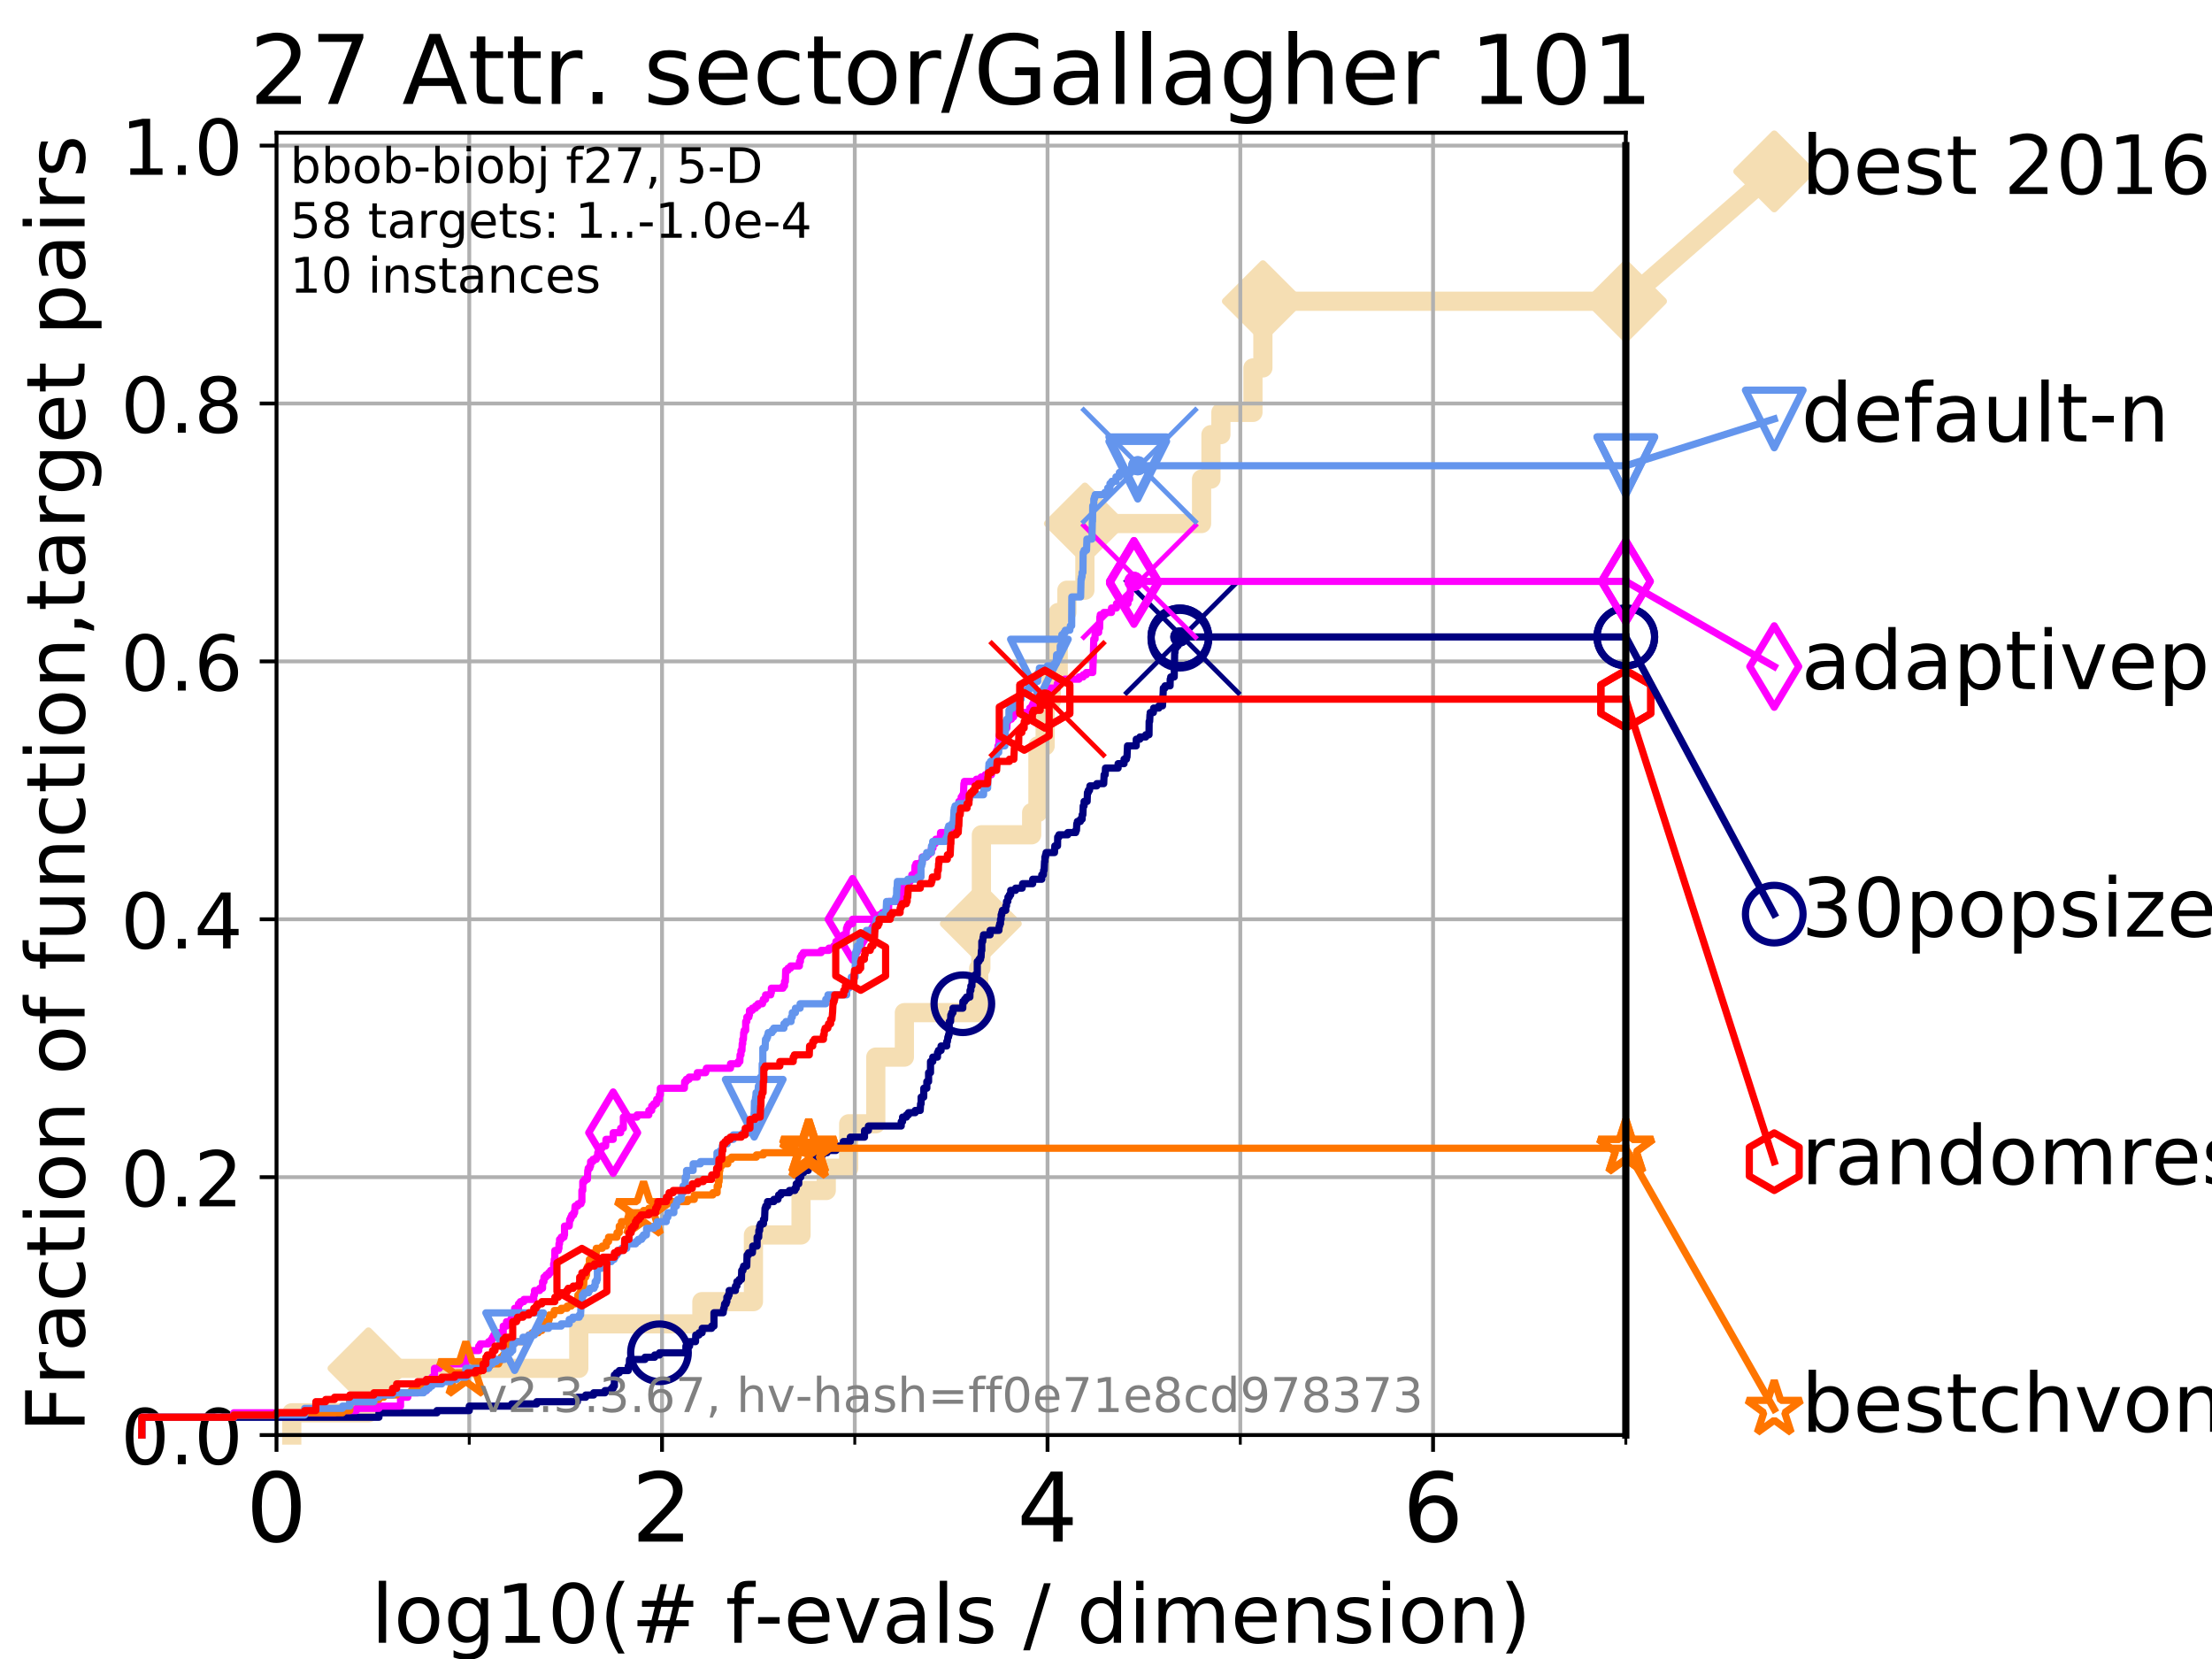 <?xml version="1.0" encoding="utf-8" standalone="no"?>
<!DOCTYPE svg PUBLIC "-//W3C//DTD SVG 1.1//EN"
  "http://www.w3.org/Graphics/SVG/1.1/DTD/svg11.dtd">
<!-- Created with matplotlib (https://matplotlib.org/) -->
<svg height="345.6pt" version="1.1" viewBox="0 0 460.8 345.6" width="460.8pt" xmlns="http://www.w3.org/2000/svg" xmlns:xlink="http://www.w3.org/1999/xlink">
 <defs>
  <style type="text/css">
*{stroke-linecap:butt;stroke-linejoin:round;}
  </style>
 </defs>
 <g id="figure_1">
  <g id="patch_1">
   <path d="M 0 345.6 
L 460.8 345.6 
L 460.8 0 
L 0 0 
z
" style="fill:#ffffff;"/>
  </g>
  <g id="axes_1">
   <g id="patch_2">
    <path d="M 57.6 298.944 
L 338.688 298.944 
L 338.688 27.648 
L 57.6 27.648 
z
" style="fill:#ffffff;"/>
   </g>
   <g id="line2d_1">
    <path d="M 60.78 298.944 
L 60.78 294.313 
L 76.759 294.313 
L 76.759 285.05 
L 120.572 285.05 
L 120.572 275.788 
L 146.216 275.788 
L 146.216 271.157 
L 156.953 271.157 
L 156.953 257.263 
L 166.869 257.263 
L 166.869 248.001 
L 172.123 248.001 
L 172.123 243.37 
L 176.797 243.37 
L 176.797 234.107 
L 182.442 234.107 
L 182.442 220.214 
L 188.398 220.214 
L 188.398 210.951 
L 203.881 210.951 
L 203.881 201.689 
L 204.324 201.689 
L 204.324 192.426 
L 204.346 192.426 
L 204.346 187.795 
L 204.441 187.795 
L 204.441 173.901 
L 214.912 173.901 
L 214.912 169.27 
L 216.219 169.27 
L 216.219 155.377 
L 217.729 155.377 
L 217.729 146.114 
L 218.995 146.114 
L 218.995 141.483 
L 220.444 141.483 
L 220.444 127.589 
L 222.249 127.589 
L 222.249 122.958 
L 226.002 122.958 
L 226.002 109.065 
L 250.307 109.065 
L 250.307 99.802 
L 252.265 99.802 
L 252.265 90.54 
L 254.332 90.54 
L 254.332 85.909 
L 261.012 85.909 
L 261.012 76.646 
L 263.081 76.646 
L 263.081 62.753 
L 338.688 62.753 
" style="fill:none;stroke:#f5deb3;stroke-linecap:square;stroke-width:4;"/>
   </g>
   <g id="line2d_2">
    <defs>
     <path d="M 0 7.778 
L 7.778 0 
L 0 -7.778 
L -7.778 0 
z
" id="m54804c230c" style="stroke:#f5deb3;stroke-linejoin:miter;stroke-width:1.5;"/>
    </defs>
    <g>
     <use style="fill:#f5deb3;stroke:#f5deb3;stroke-linejoin:miter;stroke-width:1.5;" x="76.759" xlink:href="#m54804c230c" y="285.05"/>
     <use style="fill:#f5deb3;stroke:#f5deb3;stroke-linejoin:miter;stroke-width:1.5;" x="204.324" xlink:href="#m54804c230c" y="192.426"/>
     <use style="fill:#f5deb3;stroke:#f5deb3;stroke-linejoin:miter;stroke-width:1.5;" x="226.002" xlink:href="#m54804c230c" y="109.065"/>
     <use style="fill:#f5deb3;stroke:#f5deb3;stroke-linejoin:miter;stroke-width:1.5;" x="263.081" xlink:href="#m54804c230c" y="62.753"/>
     <use style="fill:#f5deb3;stroke:#f5deb3;stroke-linejoin:miter;stroke-width:1.5;" x="338.688" xlink:href="#m54804c230c" y="62.753"/>
    </g>
   </g>
   <g id="line2d_3">
    <path style="fill:none;stroke:#f5deb3;stroke-linecap:square;stroke-width:4;"/>
    <g/>
   </g>
   <g id="line2d_4">
    <path d="M 338.688 62.753 
L 369.608 35.706 
" style="fill:none;stroke:#f5deb3;stroke-linecap:square;stroke-width:4;"/>
    <g>
     <use style="fill:#f5deb3;stroke:#f5deb3;stroke-linejoin:miter;stroke-width:1.5;" x="338.688" xlink:href="#m54804c230c" y="62.753"/>
     <use style="fill:#f5deb3;stroke:#f5deb3;stroke-linejoin:miter;stroke-width:1.5;" x="369.608" xlink:href="#m54804c230c" y="35.706"/>
    </g>
   </g>
   <g id="matplotlib.axis_1">
    <g id="xtick_1">
     <g id="line2d_5">
      <path clip-path="url(#paecb36bde2)" d="M 57.6 298.944 
L 57.6 27.648 
" style="fill:none;stroke:#b0b0b0;stroke-linecap:square;stroke-width:0.8;"/>
     </g>
     <g id="line2d_6">
      <defs>
       <path d="M 0 0 
L 0 3.5 
" id="m780474b115" style="stroke:#000000;stroke-width:0.8;"/>
      </defs>
      <g>
       <use style="stroke:#000000;stroke-width:0.8;" x="57.6" xlink:href="#m780474b115" y="298.944"/>
      </g>
     </g>
     <g id="text_1">
      <!-- 0 -->
      <defs>
       <path d="M 31.781 66.406 
Q 24.172 66.406 20.328 58.906 
Q 16.5 51.422 16.5 36.375 
Q 16.5 21.391 20.328 13.891 
Q 24.172 6.391 31.781 6.391 
Q 39.453 6.391 43.281 13.891 
Q 47.125 21.391 47.125 36.375 
Q 47.125 51.422 43.281 58.906 
Q 39.453 66.406 31.781 66.406 
z
M 31.781 74.219 
Q 44.047 74.219 50.516 64.516 
Q 56.984 54.828 56.984 36.375 
Q 56.984 17.969 50.516 8.266 
Q 44.047 -1.422 31.781 -1.422 
Q 19.531 -1.422 13.062 8.266 
Q 6.594 17.969 6.594 36.375 
Q 6.594 54.828 13.062 64.516 
Q 19.531 74.219 31.781 74.219 
z
" id="DejaVuSans-48"/>
      </defs>
      <g transform="translate(51.237 321.141)scale(0.2 -0.2)">
       <use xlink:href="#DejaVuSans-48"/>
      </g>
     </g>
    </g>
    <g id="xtick_2">
     <g id="line2d_7">
      <path clip-path="url(#paecb36bde2)" d="M 137.911 298.944 
L 137.911 27.648 
" style="fill:none;stroke:#b0b0b0;stroke-linecap:square;stroke-width:0.8;"/>
     </g>
     <g id="line2d_8">
      <g>
       <use style="stroke:#000000;stroke-width:0.8;" x="137.911" xlink:href="#m780474b115" y="298.944"/>
      </g>
     </g>
     <g id="text_2">
      <!-- 2 -->
      <defs>
       <path d="M 19.188 8.297 
L 53.609 8.297 
L 53.609 0 
L 7.328 0 
L 7.328 8.297 
Q 12.938 14.109 22.625 23.891 
Q 32.328 33.688 34.812 36.531 
Q 39.547 41.844 41.422 45.531 
Q 43.312 49.219 43.312 52.781 
Q 43.312 58.594 39.234 62.25 
Q 35.156 65.922 28.609 65.922 
Q 23.969 65.922 18.812 64.312 
Q 13.672 62.703 7.812 59.422 
L 7.812 69.391 
Q 13.766 71.781 18.938 73 
Q 24.125 74.219 28.422 74.219 
Q 39.75 74.219 46.484 68.547 
Q 53.219 62.891 53.219 53.422 
Q 53.219 48.922 51.531 44.891 
Q 49.859 40.875 45.406 35.406 
Q 44.188 33.984 37.641 27.219 
Q 31.109 20.453 19.188 8.297 
z
" id="DejaVuSans-50"/>
      </defs>
      <g transform="translate(131.548 321.141)scale(0.2 -0.2)">
       <use xlink:href="#DejaVuSans-50"/>
      </g>
     </g>
    </g>
    <g id="xtick_3">
     <g id="line2d_9">
      <path clip-path="url(#paecb36bde2)" d="M 218.222 298.944 
L 218.222 27.648 
" style="fill:none;stroke:#b0b0b0;stroke-linecap:square;stroke-width:0.8;"/>
     </g>
     <g id="line2d_10">
      <g>
       <use style="stroke:#000000;stroke-width:0.8;" x="218.222" xlink:href="#m780474b115" y="298.944"/>
      </g>
     </g>
     <g id="text_3">
      <!-- 4 -->
      <defs>
       <path d="M 37.797 64.312 
L 12.891 25.391 
L 37.797 25.391 
z
M 35.203 72.906 
L 47.609 72.906 
L 47.609 25.391 
L 58.016 25.391 
L 58.016 17.188 
L 47.609 17.188 
L 47.609 0 
L 37.797 0 
L 37.797 17.188 
L 4.891 17.188 
L 4.891 26.703 
z
" id="DejaVuSans-52"/>
      </defs>
      <g transform="translate(211.859 321.141)scale(0.2 -0.2)">
       <use xlink:href="#DejaVuSans-52"/>
      </g>
     </g>
    </g>
    <g id="xtick_4">
     <g id="line2d_11">
      <path clip-path="url(#paecb36bde2)" d="M 298.533 298.944 
L 298.533 27.648 
" style="fill:none;stroke:#b0b0b0;stroke-linecap:square;stroke-width:0.8;"/>
     </g>
     <g id="line2d_12">
      <g>
       <use style="stroke:#000000;stroke-width:0.8;" x="298.533" xlink:href="#m780474b115" y="298.944"/>
      </g>
     </g>
     <g id="text_4">
      <!-- 6 -->
      <defs>
       <path d="M 33.016 40.375 
Q 26.375 40.375 22.484 35.828 
Q 18.609 31.297 18.609 23.391 
Q 18.609 15.531 22.484 10.953 
Q 26.375 6.391 33.016 6.391 
Q 39.656 6.391 43.531 10.953 
Q 47.406 15.531 47.406 23.391 
Q 47.406 31.297 43.531 35.828 
Q 39.656 40.375 33.016 40.375 
z
M 52.594 71.297 
L 52.594 62.312 
Q 48.875 64.062 45.094 64.984 
Q 41.312 65.922 37.594 65.922 
Q 27.828 65.922 22.672 59.328 
Q 17.531 52.734 16.797 39.406 
Q 19.672 43.656 24.016 45.922 
Q 28.375 48.188 33.594 48.188 
Q 44.578 48.188 50.953 41.516 
Q 57.328 34.859 57.328 23.391 
Q 57.328 12.156 50.688 5.359 
Q 44.047 -1.422 33.016 -1.422 
Q 20.359 -1.422 13.672 8.266 
Q 6.984 17.969 6.984 36.375 
Q 6.984 53.656 15.188 63.938 
Q 23.391 74.219 37.203 74.219 
Q 40.922 74.219 44.703 73.484 
Q 48.484 72.75 52.594 71.297 
z
" id="DejaVuSans-54"/>
      </defs>
      <g transform="translate(292.17 321.141)scale(0.2 -0.2)">
       <use xlink:href="#DejaVuSans-54"/>
      </g>
     </g>
    </g>
    <g id="xtick_5">
     <g id="line2d_13">
      <path clip-path="url(#paecb36bde2)" d="M 97.755 298.944 
L 97.755 27.648 
" style="fill:none;stroke:#b0b0b0;stroke-linecap:square;stroke-width:0.8;"/>
     </g>
     <g id="line2d_14">
      <defs>
       <path d="M 0 0 
L 0 2 
" id="m11f7d5da22" style="stroke:#000000;stroke-width:0.6;"/>
      </defs>
      <g>
       <use style="stroke:#000000;stroke-width:0.6;" x="97.755" xlink:href="#m11f7d5da22" y="298.944"/>
      </g>
     </g>
    </g>
    <g id="xtick_6">
     <g id="line2d_15">
      <path clip-path="url(#paecb36bde2)" d="M 178.066 298.944 
L 178.066 27.648 
" style="fill:none;stroke:#b0b0b0;stroke-linecap:square;stroke-width:0.8;"/>
     </g>
     <g id="line2d_16">
      <g>
       <use style="stroke:#000000;stroke-width:0.6;" x="178.066" xlink:href="#m11f7d5da22" y="298.944"/>
      </g>
     </g>
    </g>
    <g id="xtick_7">
     <g id="line2d_17">
      <path clip-path="url(#paecb36bde2)" d="M 258.377 298.944 
L 258.377 27.648 
" style="fill:none;stroke:#b0b0b0;stroke-linecap:square;stroke-width:0.8;"/>
     </g>
     <g id="line2d_18">
      <g>
       <use style="stroke:#000000;stroke-width:0.6;" x="258.377" xlink:href="#m11f7d5da22" y="298.944"/>
      </g>
     </g>
    </g>
    <g id="xtick_8">
     <g id="line2d_19">
      <path clip-path="url(#paecb36bde2)" d="M 338.688 298.944 
L 338.688 27.648 
" style="fill:none;stroke:#b0b0b0;stroke-linecap:square;stroke-width:0.8;"/>
     </g>
     <g id="line2d_20">
      <g>
       <use style="stroke:#000000;stroke-width:0.6;" x="338.688" xlink:href="#m11f7d5da22" y="298.944"/>
      </g>
     </g>
    </g>
    <g id="text_5">
     <!-- log10(# f-evals / dimension) -->
     <defs>
      <path d="M 9.422 75.984 
L 18.406 75.984 
L 18.406 0 
L 9.422 0 
z
" id="DejaVuSans-108"/>
      <path d="M 30.609 48.391 
Q 23.391 48.391 19.188 42.75 
Q 14.984 37.109 14.984 27.297 
Q 14.984 17.484 19.156 11.844 
Q 23.344 6.203 30.609 6.203 
Q 37.797 6.203 41.984 11.859 
Q 46.188 17.531 46.188 27.297 
Q 46.188 37.016 41.984 42.703 
Q 37.797 48.391 30.609 48.391 
z
M 30.609 56 
Q 42.328 56 49.016 48.375 
Q 55.719 40.766 55.719 27.297 
Q 55.719 13.875 49.016 6.219 
Q 42.328 -1.422 30.609 -1.422 
Q 18.844 -1.422 12.172 6.219 
Q 5.516 13.875 5.516 27.297 
Q 5.516 40.766 12.172 48.375 
Q 18.844 56 30.609 56 
z
" id="DejaVuSans-111"/>
      <path d="M 45.406 27.984 
Q 45.406 37.75 41.375 43.109 
Q 37.359 48.484 30.078 48.484 
Q 22.859 48.484 18.828 43.109 
Q 14.797 37.75 14.797 27.984 
Q 14.797 18.266 18.828 12.891 
Q 22.859 7.516 30.078 7.516 
Q 37.359 7.516 41.375 12.891 
Q 45.406 18.266 45.406 27.984 
z
M 54.391 6.781 
Q 54.391 -7.172 48.188 -13.984 
Q 42 -20.797 29.203 -20.797 
Q 24.469 -20.797 20.266 -20.094 
Q 16.062 -19.391 12.109 -17.922 
L 12.109 -9.188 
Q 16.062 -11.328 19.922 -12.344 
Q 23.781 -13.375 27.781 -13.375 
Q 36.625 -13.375 41.016 -8.766 
Q 45.406 -4.156 45.406 5.172 
L 45.406 9.625 
Q 42.625 4.781 38.281 2.391 
Q 33.938 0 27.875 0 
Q 17.828 0 11.672 7.656 
Q 5.516 15.328 5.516 27.984 
Q 5.516 40.672 11.672 48.328 
Q 17.828 56 27.875 56 
Q 33.938 56 38.281 53.609 
Q 42.625 51.219 45.406 46.391 
L 45.406 54.688 
L 54.391 54.688 
z
" id="DejaVuSans-103"/>
      <path d="M 12.406 8.297 
L 28.516 8.297 
L 28.516 63.922 
L 10.984 60.406 
L 10.984 69.391 
L 28.422 72.906 
L 38.281 72.906 
L 38.281 8.297 
L 54.391 8.297 
L 54.391 0 
L 12.406 0 
z
" id="DejaVuSans-49"/>
      <path d="M 31 75.875 
Q 24.469 64.656 21.281 53.656 
Q 18.109 42.672 18.109 31.391 
Q 18.109 20.125 21.312 9.062 
Q 24.516 -2 31 -13.188 
L 23.188 -13.188 
Q 15.875 -1.703 12.234 9.375 
Q 8.594 20.453 8.594 31.391 
Q 8.594 42.281 12.203 53.312 
Q 15.828 64.359 23.188 75.875 
z
" id="DejaVuSans-40"/>
      <path d="M 51.125 44 
L 36.922 44 
L 32.812 27.688 
L 47.125 27.688 
z
M 43.797 71.781 
L 38.719 51.516 
L 52.984 51.516 
L 58.109 71.781 
L 65.922 71.781 
L 60.891 51.516 
L 76.125 51.516 
L 76.125 44 
L 58.984 44 
L 54.984 27.688 
L 70.516 27.688 
L 70.516 20.219 
L 53.078 20.219 
L 48 0 
L 40.188 0 
L 45.219 20.219 
L 30.906 20.219 
L 25.875 0 
L 18.016 0 
L 23.094 20.219 
L 7.719 20.219 
L 7.719 27.688 
L 24.906 27.688 
L 29 44 
L 13.281 44 
L 13.281 51.516 
L 30.906 51.516 
L 35.891 71.781 
z
" id="DejaVuSans-35"/>
      <path id="DejaVuSans-32"/>
      <path d="M 37.109 75.984 
L 37.109 68.5 
L 28.516 68.5 
Q 23.688 68.5 21.797 66.547 
Q 19.922 64.594 19.922 59.516 
L 19.922 54.688 
L 34.719 54.688 
L 34.719 47.703 
L 19.922 47.703 
L 19.922 0 
L 10.891 0 
L 10.891 47.703 
L 2.297 47.703 
L 2.297 54.688 
L 10.891 54.688 
L 10.891 58.5 
Q 10.891 67.625 15.141 71.797 
Q 19.391 75.984 28.609 75.984 
z
" id="DejaVuSans-102"/>
      <path d="M 4.891 31.391 
L 31.203 31.391 
L 31.203 23.391 
L 4.891 23.391 
z
" id="DejaVuSans-45"/>
      <path d="M 56.203 29.594 
L 56.203 25.203 
L 14.891 25.203 
Q 15.484 15.922 20.484 11.062 
Q 25.484 6.203 34.422 6.203 
Q 39.594 6.203 44.453 7.469 
Q 49.312 8.734 54.109 11.281 
L 54.109 2.781 
Q 49.266 0.734 44.188 -0.344 
Q 39.109 -1.422 33.891 -1.422 
Q 20.797 -1.422 13.156 6.188 
Q 5.516 13.812 5.516 26.812 
Q 5.516 40.234 12.766 48.109 
Q 20.016 56 32.328 56 
Q 43.359 56 49.781 48.891 
Q 56.203 41.797 56.203 29.594 
z
M 47.219 32.234 
Q 47.125 39.594 43.094 43.984 
Q 39.062 48.391 32.422 48.391 
Q 24.906 48.391 20.391 44.141 
Q 15.875 39.891 15.188 32.172 
z
" id="DejaVuSans-101"/>
      <path d="M 2.984 54.688 
L 12.5 54.688 
L 29.594 8.797 
L 46.688 54.688 
L 56.203 54.688 
L 35.688 0 
L 23.484 0 
z
" id="DejaVuSans-118"/>
      <path d="M 34.281 27.484 
Q 23.391 27.484 19.188 25 
Q 14.984 22.516 14.984 16.5 
Q 14.984 11.719 18.141 8.906 
Q 21.297 6.109 26.703 6.109 
Q 34.188 6.109 38.703 11.406 
Q 43.219 16.703 43.219 25.484 
L 43.219 27.484 
z
M 52.203 31.203 
L 52.203 0 
L 43.219 0 
L 43.219 8.297 
Q 40.141 3.328 35.547 0.953 
Q 30.953 -1.422 24.312 -1.422 
Q 15.922 -1.422 10.953 3.297 
Q 6 8.016 6 15.922 
Q 6 25.141 12.172 29.828 
Q 18.359 34.516 30.609 34.516 
L 43.219 34.516 
L 43.219 35.406 
Q 43.219 41.609 39.141 45 
Q 35.062 48.391 27.688 48.391 
Q 23 48.391 18.547 47.266 
Q 14.109 46.141 10.016 43.891 
L 10.016 52.203 
Q 14.938 54.109 19.578 55.047 
Q 24.219 56 28.609 56 
Q 40.484 56 46.344 49.844 
Q 52.203 43.703 52.203 31.203 
z
" id="DejaVuSans-97"/>
      <path d="M 44.281 53.078 
L 44.281 44.578 
Q 40.484 46.531 36.375 47.5 
Q 32.281 48.484 27.875 48.484 
Q 21.188 48.484 17.844 46.438 
Q 14.5 44.391 14.5 40.281 
Q 14.5 37.156 16.891 35.375 
Q 19.281 33.594 26.516 31.984 
L 29.594 31.297 
Q 39.156 29.25 43.188 25.516 
Q 47.219 21.781 47.219 15.094 
Q 47.219 7.469 41.188 3.016 
Q 35.156 -1.422 24.609 -1.422 
Q 20.219 -1.422 15.453 -0.562 
Q 10.688 0.297 5.422 2 
L 5.422 11.281 
Q 10.406 8.688 15.234 7.391 
Q 20.062 6.109 24.812 6.109 
Q 31.156 6.109 34.562 8.281 
Q 37.984 10.453 37.984 14.406 
Q 37.984 18.062 35.516 20.016 
Q 33.062 21.969 24.703 23.781 
L 21.578 24.516 
Q 13.234 26.266 9.516 29.906 
Q 5.812 33.547 5.812 39.891 
Q 5.812 47.609 11.281 51.797 
Q 16.75 56 26.812 56 
Q 31.781 56 36.172 55.266 
Q 40.578 54.547 44.281 53.078 
z
" id="DejaVuSans-115"/>
      <path d="M 25.391 72.906 
L 33.688 72.906 
L 8.297 -9.281 
L 0 -9.281 
z
" id="DejaVuSans-47"/>
      <path d="M 45.406 46.391 
L 45.406 75.984 
L 54.391 75.984 
L 54.391 0 
L 45.406 0 
L 45.406 8.203 
Q 42.578 3.328 38.25 0.953 
Q 33.938 -1.422 27.875 -1.422 
Q 17.969 -1.422 11.734 6.484 
Q 5.516 14.406 5.516 27.297 
Q 5.516 40.188 11.734 48.094 
Q 17.969 56 27.875 56 
Q 33.938 56 38.25 53.625 
Q 42.578 51.266 45.406 46.391 
z
M 14.797 27.297 
Q 14.797 17.391 18.875 11.75 
Q 22.953 6.109 30.078 6.109 
Q 37.203 6.109 41.297 11.75 
Q 45.406 17.391 45.406 27.297 
Q 45.406 37.203 41.297 42.844 
Q 37.203 48.484 30.078 48.484 
Q 22.953 48.484 18.875 42.844 
Q 14.797 37.203 14.797 27.297 
z
" id="DejaVuSans-100"/>
      <path d="M 9.422 54.688 
L 18.406 54.688 
L 18.406 0 
L 9.422 0 
z
M 9.422 75.984 
L 18.406 75.984 
L 18.406 64.594 
L 9.422 64.594 
z
" id="DejaVuSans-105"/>
      <path d="M 52 44.188 
Q 55.375 50.25 60.062 53.125 
Q 64.75 56 71.094 56 
Q 79.641 56 84.281 50.016 
Q 88.922 44.047 88.922 33.016 
L 88.922 0 
L 79.891 0 
L 79.891 32.719 
Q 79.891 40.578 77.094 44.375 
Q 74.312 48.188 68.609 48.188 
Q 61.625 48.188 57.562 43.547 
Q 53.516 38.922 53.516 30.906 
L 53.516 0 
L 44.484 0 
L 44.484 32.719 
Q 44.484 40.625 41.703 44.406 
Q 38.922 48.188 33.109 48.188 
Q 26.219 48.188 22.156 43.531 
Q 18.109 38.875 18.109 30.906 
L 18.109 0 
L 9.078 0 
L 9.078 54.688 
L 18.109 54.688 
L 18.109 46.188 
Q 21.188 51.219 25.484 53.609 
Q 29.781 56 35.688 56 
Q 41.656 56 45.828 52.969 
Q 50 49.953 52 44.188 
z
" id="DejaVuSans-109"/>
      <path d="M 54.891 33.016 
L 54.891 0 
L 45.906 0 
L 45.906 32.719 
Q 45.906 40.484 42.875 44.328 
Q 39.844 48.188 33.797 48.188 
Q 26.516 48.188 22.312 43.547 
Q 18.109 38.922 18.109 30.906 
L 18.109 0 
L 9.078 0 
L 9.078 54.688 
L 18.109 54.688 
L 18.109 46.188 
Q 21.344 51.125 25.703 53.562 
Q 30.078 56 35.797 56 
Q 45.219 56 50.047 50.172 
Q 54.891 44.344 54.891 33.016 
z
" id="DejaVuSans-110"/>
      <path d="M 8.016 75.875 
L 15.828 75.875 
Q 23.141 64.359 26.781 53.312 
Q 30.422 42.281 30.422 31.391 
Q 30.422 20.453 26.781 9.375 
Q 23.141 -1.703 15.828 -13.188 
L 8.016 -13.188 
Q 14.5 -2 17.703 9.062 
Q 20.906 20.125 20.906 31.391 
Q 20.906 42.672 17.703 53.656 
Q 14.5 64.656 8.016 75.875 
z
" id="DejaVuSans-41"/>
     </defs>
     <g transform="translate(77.303 342.218)scale(0.17 -0.17)">
      <use xlink:href="#DejaVuSans-108"/>
      <use x="27.783" xlink:href="#DejaVuSans-111"/>
      <use x="88.965" xlink:href="#DejaVuSans-103"/>
      <use x="152.441" xlink:href="#DejaVuSans-49"/>
      <use x="216.064" xlink:href="#DejaVuSans-48"/>
      <use x="279.688" xlink:href="#DejaVuSans-40"/>
      <use x="318.701" xlink:href="#DejaVuSans-35"/>
      <use x="402.49" xlink:href="#DejaVuSans-32"/>
      <use x="434.277" xlink:href="#DejaVuSans-102"/>
      <use x="469.404" xlink:href="#DejaVuSans-45"/>
      <use x="505.488" xlink:href="#DejaVuSans-101"/>
      <use x="567.012" xlink:href="#DejaVuSans-118"/>
      <use x="626.191" xlink:href="#DejaVuSans-97"/>
      <use x="687.471" xlink:href="#DejaVuSans-108"/>
      <use x="715.254" xlink:href="#DejaVuSans-115"/>
      <use x="767.354" xlink:href="#DejaVuSans-32"/>
      <use x="799.141" xlink:href="#DejaVuSans-47"/>
      <use x="832.832" xlink:href="#DejaVuSans-32"/>
      <use x="864.619" xlink:href="#DejaVuSans-100"/>
      <use x="928.096" xlink:href="#DejaVuSans-105"/>
      <use x="955.879" xlink:href="#DejaVuSans-109"/>
      <use x="1053.291" xlink:href="#DejaVuSans-101"/>
      <use x="1114.814" xlink:href="#DejaVuSans-110"/>
      <use x="1178.193" xlink:href="#DejaVuSans-115"/>
      <use x="1230.293" xlink:href="#DejaVuSans-105"/>
      <use x="1258.076" xlink:href="#DejaVuSans-111"/>
      <use x="1319.258" xlink:href="#DejaVuSans-110"/>
      <use x="1382.637" xlink:href="#DejaVuSans-41"/>
     </g>
    </g>
   </g>
   <g id="matplotlib.axis_2">
    <g id="ytick_1">
     <g id="line2d_21">
      <path clip-path="url(#paecb36bde2)" d="M 57.6 298.944 
L 338.688 298.944 
" style="fill:none;stroke:#b0b0b0;stroke-linecap:square;stroke-width:0.8;"/>
     </g>
     <g id="line2d_22">
      <defs>
       <path d="M 0 0 
L -3.5 0 
" id="m3f8370a8df" style="stroke:#000000;stroke-width:0.8;"/>
      </defs>
      <g>
       <use style="stroke:#000000;stroke-width:0.8;" x="57.6" xlink:href="#m3f8370a8df" y="298.944"/>
      </g>
     </g>
     <g id="text_6">
      <!-- 0.0 -->
      <defs>
       <path d="M 10.688 12.406 
L 21 12.406 
L 21 0 
L 10.688 0 
z
" id="DejaVuSans-46"/>
      </defs>
      <g transform="translate(25.155 305.023)scale(0.16 -0.16)">
       <use xlink:href="#DejaVuSans-48"/>
       <use x="63.623" xlink:href="#DejaVuSans-46"/>
       <use x="95.41" xlink:href="#DejaVuSans-48"/>
      </g>
     </g>
    </g>
    <g id="ytick_2">
     <g id="line2d_23">
      <path clip-path="url(#paecb36bde2)" d="M 57.6 245.222 
L 338.688 245.222 
" style="fill:none;stroke:#b0b0b0;stroke-linecap:square;stroke-width:0.8;"/>
     </g>
     <g id="line2d_24">
      <g>
       <use style="stroke:#000000;stroke-width:0.8;" x="57.6" xlink:href="#m3f8370a8df" y="245.222"/>
      </g>
     </g>
     <g id="text_7">
      <!-- 0.2 -->
      <g transform="translate(25.155 251.301)scale(0.16 -0.16)">
       <use xlink:href="#DejaVuSans-48"/>
       <use x="63.623" xlink:href="#DejaVuSans-46"/>
       <use x="95.41" xlink:href="#DejaVuSans-50"/>
      </g>
     </g>
    </g>
    <g id="ytick_3">
     <g id="line2d_25">
      <path clip-path="url(#paecb36bde2)" d="M 57.6 191.5 
L 338.688 191.5 
" style="fill:none;stroke:#b0b0b0;stroke-linecap:square;stroke-width:0.8;"/>
     </g>
     <g id="line2d_26">
      <g>
       <use style="stroke:#000000;stroke-width:0.8;" x="57.6" xlink:href="#m3f8370a8df" y="191.5"/>
      </g>
     </g>
     <g id="text_8">
      <!-- 0.4 -->
      <g transform="translate(25.155 197.579)scale(0.16 -0.16)">
       <use xlink:href="#DejaVuSans-48"/>
       <use x="63.623" xlink:href="#DejaVuSans-46"/>
       <use x="95.41" xlink:href="#DejaVuSans-52"/>
      </g>
     </g>
    </g>
    <g id="ytick_4">
     <g id="line2d_27">
      <path clip-path="url(#paecb36bde2)" d="M 57.6 137.778 
L 338.688 137.778 
" style="fill:none;stroke:#b0b0b0;stroke-linecap:square;stroke-width:0.8;"/>
     </g>
     <g id="line2d_28">
      <g>
       <use style="stroke:#000000;stroke-width:0.8;" x="57.6" xlink:href="#m3f8370a8df" y="137.778"/>
      </g>
     </g>
     <g id="text_9">
      <!-- 0.6 -->
      <g transform="translate(25.155 143.857)scale(0.16 -0.16)">
       <use xlink:href="#DejaVuSans-48"/>
       <use x="63.623" xlink:href="#DejaVuSans-46"/>
       <use x="95.41" xlink:href="#DejaVuSans-54"/>
      </g>
     </g>
    </g>
    <g id="ytick_5">
     <g id="line2d_29">
      <path clip-path="url(#paecb36bde2)" d="M 57.6 84.056 
L 338.688 84.056 
" style="fill:none;stroke:#b0b0b0;stroke-linecap:square;stroke-width:0.8;"/>
     </g>
     <g id="line2d_30">
      <g>
       <use style="stroke:#000000;stroke-width:0.8;" x="57.6" xlink:href="#m3f8370a8df" y="84.056"/>
      </g>
     </g>
     <g id="text_10">
      <!-- 0.8 -->
      <defs>
       <path d="M 31.781 34.625 
Q 24.75 34.625 20.719 30.859 
Q 16.703 27.094 16.703 20.516 
Q 16.703 13.922 20.719 10.156 
Q 24.75 6.391 31.781 6.391 
Q 38.812 6.391 42.859 10.172 
Q 46.922 13.969 46.922 20.516 
Q 46.922 27.094 42.891 30.859 
Q 38.875 34.625 31.781 34.625 
z
M 21.922 38.812 
Q 15.578 40.375 12.031 44.719 
Q 8.5 49.078 8.5 55.328 
Q 8.5 64.062 14.719 69.141 
Q 20.953 74.219 31.781 74.219 
Q 42.672 74.219 48.875 69.141 
Q 55.078 64.062 55.078 55.328 
Q 55.078 49.078 51.531 44.719 
Q 48 40.375 41.703 38.812 
Q 48.828 37.156 52.797 32.312 
Q 56.781 27.484 56.781 20.516 
Q 56.781 9.906 50.312 4.234 
Q 43.844 -1.422 31.781 -1.422 
Q 19.734 -1.422 13.25 4.234 
Q 6.781 9.906 6.781 20.516 
Q 6.781 27.484 10.781 32.312 
Q 14.797 37.156 21.922 38.812 
z
M 18.312 54.391 
Q 18.312 48.734 21.844 45.562 
Q 25.391 42.391 31.781 42.391 
Q 38.141 42.391 41.719 45.562 
Q 45.312 48.734 45.312 54.391 
Q 45.312 60.062 41.719 63.234 
Q 38.141 66.406 31.781 66.406 
Q 25.391 66.406 21.844 63.234 
Q 18.312 60.062 18.312 54.391 
z
" id="DejaVuSans-56"/>
      </defs>
      <g transform="translate(25.155 90.135)scale(0.16 -0.16)">
       <use xlink:href="#DejaVuSans-48"/>
       <use x="63.623" xlink:href="#DejaVuSans-46"/>
       <use x="95.41" xlink:href="#DejaVuSans-56"/>
      </g>
     </g>
    </g>
    <g id="ytick_6">
     <g id="line2d_31">
      <path clip-path="url(#paecb36bde2)" d="M 57.6 30.334 
L 338.688 30.334 
" style="fill:none;stroke:#b0b0b0;stroke-linecap:square;stroke-width:0.8;"/>
     </g>
     <g id="line2d_32">
      <g>
       <use style="stroke:#000000;stroke-width:0.8;" x="57.6" xlink:href="#m3f8370a8df" y="30.334"/>
      </g>
     </g>
     <g id="text_11">
      <!-- 1.0 -->
      <g transform="translate(25.155 36.413)scale(0.16 -0.16)">
       <use xlink:href="#DejaVuSans-49"/>
       <use x="63.623" xlink:href="#DejaVuSans-46"/>
       <use x="95.41" xlink:href="#DejaVuSans-48"/>
      </g>
     </g>
    </g>
    <g id="text_12">
     <!-- Fraction of function,target pairs -->
     <defs>
      <path d="M 9.812 72.906 
L 51.703 72.906 
L 51.703 64.594 
L 19.672 64.594 
L 19.672 43.109 
L 48.578 43.109 
L 48.578 34.812 
L 19.672 34.812 
L 19.672 0 
L 9.812 0 
z
" id="DejaVuSans-70"/>
      <path d="M 41.109 46.297 
Q 39.594 47.172 37.812 47.578 
Q 36.031 48 33.891 48 
Q 26.266 48 22.188 43.047 
Q 18.109 38.094 18.109 28.812 
L 18.109 0 
L 9.078 0 
L 9.078 54.688 
L 18.109 54.688 
L 18.109 46.188 
Q 20.953 51.172 25.484 53.578 
Q 30.031 56 36.531 56 
Q 37.453 56 38.578 55.875 
Q 39.703 55.766 41.062 55.516 
z
" id="DejaVuSans-114"/>
      <path d="M 48.781 52.594 
L 48.781 44.188 
Q 44.969 46.297 41.141 47.344 
Q 37.312 48.391 33.406 48.391 
Q 24.656 48.391 19.812 42.844 
Q 14.984 37.312 14.984 27.297 
Q 14.984 17.281 19.812 11.734 
Q 24.656 6.203 33.406 6.203 
Q 37.312 6.203 41.141 7.25 
Q 44.969 8.297 48.781 10.406 
L 48.781 2.094 
Q 45.016 0.344 40.984 -0.531 
Q 36.969 -1.422 32.422 -1.422 
Q 20.062 -1.422 12.781 6.344 
Q 5.516 14.109 5.516 27.297 
Q 5.516 40.672 12.859 48.328 
Q 20.219 56 33.016 56 
Q 37.156 56 41.109 55.141 
Q 45.062 54.297 48.781 52.594 
z
" id="DejaVuSans-99"/>
      <path d="M 18.312 70.219 
L 18.312 54.688 
L 36.812 54.688 
L 36.812 47.703 
L 18.312 47.703 
L 18.312 18.016 
Q 18.312 11.328 20.141 9.422 
Q 21.969 7.516 27.594 7.516 
L 36.812 7.516 
L 36.812 0 
L 27.594 0 
Q 17.188 0 13.234 3.875 
Q 9.281 7.766 9.281 18.016 
L 9.281 47.703 
L 2.688 47.703 
L 2.688 54.688 
L 9.281 54.688 
L 9.281 70.219 
z
" id="DejaVuSans-116"/>
      <path d="M 8.5 21.578 
L 8.5 54.688 
L 17.484 54.688 
L 17.484 21.922 
Q 17.484 14.156 20.5 10.266 
Q 23.531 6.391 29.594 6.391 
Q 36.859 6.391 41.078 11.031 
Q 45.312 15.672 45.312 23.688 
L 45.312 54.688 
L 54.297 54.688 
L 54.297 0 
L 45.312 0 
L 45.312 8.406 
Q 42.047 3.422 37.719 1 
Q 33.406 -1.422 27.688 -1.422 
Q 18.266 -1.422 13.375 4.438 
Q 8.5 10.297 8.5 21.578 
z
M 31.109 56 
z
" id="DejaVuSans-117"/>
      <path d="M 11.719 12.406 
L 22.016 12.406 
L 22.016 4 
L 14.016 -11.625 
L 7.719 -11.625 
L 11.719 4 
z
" id="DejaVuSans-44"/>
      <path d="M 18.109 8.203 
L 18.109 -20.797 
L 9.078 -20.797 
L 9.078 54.688 
L 18.109 54.688 
L 18.109 46.391 
Q 20.953 51.266 25.266 53.625 
Q 29.594 56 35.594 56 
Q 45.562 56 51.781 48.094 
Q 58.016 40.188 58.016 27.297 
Q 58.016 14.406 51.781 6.484 
Q 45.562 -1.422 35.594 -1.422 
Q 29.594 -1.422 25.266 0.953 
Q 20.953 3.328 18.109 8.203 
z
M 48.688 27.297 
Q 48.688 37.203 44.609 42.844 
Q 40.531 48.484 33.406 48.484 
Q 26.266 48.484 22.188 42.844 
Q 18.109 37.203 18.109 27.297 
Q 18.109 17.391 22.188 11.75 
Q 26.266 6.109 33.406 6.109 
Q 40.531 6.109 44.609 11.75 
Q 48.688 17.391 48.688 27.297 
z
" id="DejaVuSans-112"/>
     </defs>
     <g transform="translate(17.62 298.435)rotate(-90)scale(0.17 -0.17)">
      <use xlink:href="#DejaVuSans-70"/>
      <use x="57.41" xlink:href="#DejaVuSans-114"/>
      <use x="98.523" xlink:href="#DejaVuSans-97"/>
      <use x="159.803" xlink:href="#DejaVuSans-99"/>
      <use x="214.783" xlink:href="#DejaVuSans-116"/>
      <use x="253.992" xlink:href="#DejaVuSans-105"/>
      <use x="281.775" xlink:href="#DejaVuSans-111"/>
      <use x="342.957" xlink:href="#DejaVuSans-110"/>
      <use x="406.336" xlink:href="#DejaVuSans-32"/>
      <use x="438.123" xlink:href="#DejaVuSans-111"/>
      <use x="499.305" xlink:href="#DejaVuSans-102"/>
      <use x="534.51" xlink:href="#DejaVuSans-32"/>
      <use x="566.297" xlink:href="#DejaVuSans-102"/>
      <use x="601.502" xlink:href="#DejaVuSans-117"/>
      <use x="664.881" xlink:href="#DejaVuSans-110"/>
      <use x="728.26" xlink:href="#DejaVuSans-99"/>
      <use x="783.24" xlink:href="#DejaVuSans-116"/>
      <use x="822.449" xlink:href="#DejaVuSans-105"/>
      <use x="850.232" xlink:href="#DejaVuSans-111"/>
      <use x="911.414" xlink:href="#DejaVuSans-110"/>
      <use x="974.793" xlink:href="#DejaVuSans-44"/>
      <use x="1006.58" xlink:href="#DejaVuSans-116"/>
      <use x="1045.789" xlink:href="#DejaVuSans-97"/>
      <use x="1107.068" xlink:href="#DejaVuSans-114"/>
      <use x="1148.166" xlink:href="#DejaVuSans-103"/>
      <use x="1211.643" xlink:href="#DejaVuSans-101"/>
      <use x="1273.166" xlink:href="#DejaVuSans-116"/>
      <use x="1312.375" xlink:href="#DejaVuSans-32"/>
      <use x="1344.162" xlink:href="#DejaVuSans-112"/>
      <use x="1407.639" xlink:href="#DejaVuSans-97"/>
      <use x="1468.918" xlink:href="#DejaVuSans-105"/>
      <use x="1496.701" xlink:href="#DejaVuSans-114"/>
      <use x="1537.814" xlink:href="#DejaVuSans-115"/>
     </g>
    </g>
   </g>
   <g id="line2d_33">
    <defs>
     <path d="M 0 1.5 
C 0.398 1.5 0.779 1.342 1.061 1.061 
C 1.342 0.779 1.5 0.398 1.5 0 
C 1.5 -0.398 1.342 -0.779 1.061 -1.061 
C 0.779 -1.342 0.398 -1.5 0 -1.5 
C -0.398 -1.5 -0.779 -1.342 -1.061 -1.061 
C -1.342 -0.779 -1.5 -0.398 -1.5 0 
C -1.5 0.398 -1.342 0.779 -1.061 1.061 
C -0.779 1.342 -0.398 1.5 0 1.5 
z
" id="macf476fce0" style="stroke:#f5deb3;"/>
    </defs>
    <g>
     <use style="fill:#f5deb3;stroke:#f5deb3;" x="263.081" xlink:href="#macf476fce0" y="62.753"/>
     <use style="fill:#f5deb3;stroke:#f5deb3;" x="263.081" xlink:href="#macf476fce0" y="62.753"/>
    </g>
   </g>
   <g id="line2d_34">
    <defs>
     <path d="M 0 1.5 
C 0.398 1.5 0.779 1.342 1.061 1.061 
C 1.342 0.779 1.5 0.398 1.5 0 
C 1.5 -0.398 1.342 -0.779 1.061 -1.061 
C 0.779 -1.342 0.398 -1.5 0 -1.5 
C -0.398 -1.5 -0.779 -1.342 -1.061 -1.061 
C -1.342 -0.779 -1.5 -0.398 -1.5 0 
C -1.5 0.398 -1.342 0.779 -1.061 1.061 
C -0.779 1.342 -0.398 1.5 0 1.5 
z
" id="m18173372e5" style="stroke:#000080;"/>
    </defs>
    <g>
     <use style="fill:#000080;stroke:#000080;" x="245.79" xlink:href="#m18173372e5" y="132.684"/>
     <use style="fill:#000080;stroke:#000080;" x="245.79" xlink:href="#m18173372e5" y="132.684"/>
    </g>
   </g>
   <g id="line2d_35">
    <path d="M 29.533 298.944 
L 29.533 295.239 
L 78.942 295.239 
L 78.942 294.313 
L 91.03 294.313 
L 91.03 293.85 
L 97.755 293.85 
L 97.755 292.923 
L 106.594 292.923 
L 106.594 292.46 
L 111.82 292.46 
L 111.82 291.997 
L 120.287 291.997 
L 120.287 291.071 
L 122.018 291.071 
L 122.018 290.608 
L 123.673 290.608 
L 123.673 290.145 
L 126.031 290.145 
L 126.031 289.682 
L 127.358 289.682 
L 127.358 289.218 
L 127.737 289.218 
L 127.737 288.755 
L 127.985 288.755 
L 127.985 286.44 
L 128.411 286.44 
L 128.411 285.977 
L 129.002 285.977 
L 129.002 285.514 
L 130.875 285.514 
L 130.875 284.587 
L 131.082 284.587 
L 131.134 283.198 
L 134.365 283.198 
L 134.365 282.735 
L 136.381 282.735 
L 136.381 282.272 
L 137.38 282.272 
L 137.38 281.809 
L 142.884 281.809 
L 142.884 280.419 
L 143.654 280.419 
L 143.654 279.493 
L 144.889 279.493 
L 144.935 278.104 
L 145.621 278.104 
L 145.621 277.64 
L 146.259 277.64 
L 146.281 276.714 
L 148.239 276.714 
L 148.239 276.251 
L 148.733 276.251 
L 148.733 273.472 
L 150.649 273.472 
L 150.75 272.546 
L 150.85 272.546 
L 150.949 271.62 
L 151.26 271.62 
L 151.26 271.157 
L 151.422 271.157 
L 151.422 270.231 
L 151.708 270.231 
L 151.708 269.767 
L 151.897 269.767 
L 151.897 268.841 
L 153.207 268.841 
L 153.207 267.915 
L 153.509 267.915 
L 153.509 266.989 
L 153.988 266.989 
L 153.988 266.526 
L 154.453 266.526 
L 154.507 264.673 
L 154.761 264.673 
L 154.761 264.21 
L 154.906 264.21 
L 154.906 263.747 
L 155.565 263.747 
L 155.628 261.431 
L 155.929 261.431 
L 155.929 260.968 
L 156.741 260.968 
L 156.812 259.579 
L 157.72 259.579 
L 157.72 257.726 
L 158.053 257.726 
L 158.086 256.337 
L 158.25 256.337 
L 158.25 255.411 
L 158.434 255.411 
L 158.434 254.948 
L 159.046 254.948 
L 159.046 254.021 
L 159.273 254.021 
L 159.365 251.706 
L 159.517 251.706 
L 159.517 251.243 
L 159.887 251.243 
L 159.887 250.316 
L 161.211 250.316 
L 161.211 249.853 
L 162.061 249.853 
L 162.061 249.39 
L 162.2 249.39 
L 162.2 248.927 
L 162.695 248.927 
L 162.695 248.464 
L 164.448 248.464 
L 164.448 248.001 
L 165.59 248.001 
L 165.59 247.538 
L 165.866 247.538 
L 165.866 246.611 
L 166.392 246.611 
L 166.392 245.222 
L 166.816 245.222 
L 166.849 244.296 
L 167.411 244.296 
L 167.411 243.833 
L 168.361 243.833 
L 168.361 242.906 
L 169.076 242.906 
L 169.076 241.98 
L 169.769 241.98 
L 169.769 241.054 
L 170.251 241.054 
L 170.251 240.591 
L 171.392 240.591 
L 171.392 240.128 
L 172.299 240.128 
L 172.299 239.665 
L 174.149 239.665 
L 174.149 238.738 
L 175.674 238.738 
L 175.674 237.812 
L 177.131 237.812 
L 177.131 236.886 
L 180.089 236.886 
L 180.099 235.496 
L 180.905 235.496 
L 180.905 234.57 
L 187.742 234.57 
L 187.742 233.644 
L 188.022 233.644 
L 188.022 232.718 
L 188.825 232.718 
L 188.825 232.255 
L 189.252 232.255 
L 189.252 231.792 
L 190.653 231.792 
L 190.653 231.328 
L 191.697 231.328 
L 191.775 229.939 
L 191.888 229.939 
L 191.888 228.55 
L 192.427 228.55 
L 192.447 226.697 
L 193.075 226.697 
L 193.075 225.308 
L 193.442 225.308 
L 193.442 223.455 
L 193.842 223.455 
L 193.842 221.14 
L 194.314 221.14 
L 194.314 220.214 
L 195.293 220.214 
L 195.293 219.287 
L 195.488 219.287 
L 195.488 218.824 
L 196.04 218.824 
L 196.04 217.898 
L 197.225 217.898 
L 197.225 216.972 
L 197.36 216.972 
L 197.455 216.045 
L 197.592 216.045 
L 197.592 215.582 
L 197.72 215.582 
L 197.752 212.804 
L 198.023 212.804 
L 198.075 211.414 
L 198.255 211.414 
L 198.255 210.951 
L 198.525 210.951 
L 198.525 210.025 
L 200.565 210.025 
L 200.58 208.635 
L 200.949 208.635 
L 200.949 208.172 
L 201.316 208.172 
L 201.316 207.709 
L 202.04 207.709 
L 202.071 206.32 
L 202.247 206.32 
L 202.247 205.394 
L 202.468 205.394 
L 202.49 204.004 
L 203.124 204.004 
L 203.124 203.078 
L 203.584 203.078 
L 203.584 200.299 
L 203.937 200.299 
L 203.937 199.836 
L 204.259 199.836 
L 204.259 199.373 
L 204.376 199.373 
L 204.446 197.984 
L 204.529 197.984 
L 204.529 196.131 
L 204.713 196.131 
L 204.797 195.205 
L 204.882 195.205 
L 204.882 194.742 
L 206.258 194.742 
L 206.258 193.816 
L 208.093 193.816 
L 208.142 192.889 
L 208.255 192.889 
L 208.255 192.426 
L 208.424 192.426 
L 208.424 191.5 
L 208.555 191.5 
L 208.555 190.574 
L 208.679 190.574 
L 208.679 190.111 
L 208.816 190.111 
L 208.816 189.648 
L 209.518 189.648 
L 209.518 188.721 
L 209.677 188.721 
L 209.677 187.795 
L 209.947 187.795 
L 209.979 186.869 
L 210.265 186.869 
L 210.265 186.406 
L 210.546 186.406 
L 210.546 185.479 
L 211.566 185.479 
L 211.566 185.016 
L 212.938 185.016 
L 213.025 184.09 
L 215.126 184.09 
L 215.126 183.164 
L 217.02 183.164 
L 217.02 182.238 
L 217.356 182.238 
L 217.401 181.311 
L 217.508 181.311 
L 217.598 179.459 
L 217.668 179.459 
L 217.668 178.533 
L 217.799 178.533 
L 217.799 178.07 
L 217.916 178.07 
L 217.916 177.606 
L 219.672 177.606 
L 219.736 176.217 
L 220.304 176.217 
L 220.335 174.365 
L 220.599 174.365 
L 220.599 173.901 
L 222.43 173.901 
L 222.43 173.438 
L 224.082 173.438 
L 224.082 172.975 
L 224.249 172.975 
L 224.312 171.586 
L 224.435 171.586 
L 224.435 171.123 
L 225.066 171.123 
L 225.066 170.66 
L 225.431 170.66 
L 225.431 169.733 
L 225.58 169.733 
L 225.654 167.881 
L 225.834 167.881 
L 225.834 166.955 
L 226.472 166.955 
L 226.533 165.102 
L 226.715 165.102 
L 226.715 164.639 
L 226.966 164.639 
L 227.05 163.713 
L 228.483 163.713 
L 228.483 163.25 
L 229.923 163.25 
L 230.006 161.397 
L 230.23 161.397 
L 230.291 160.008 
L 232.919 160.008 
L 232.919 159.082 
L 234.159 159.082 
L 234.159 158.155 
L 234.656 158.155 
L 234.656 157.692 
L 234.774 157.692 
L 234.882 155.377 
L 236.693 155.377 
L 236.703 153.987 
L 237.461 153.987 
L 237.461 153.524 
L 238.688 153.524 
L 238.688 153.061 
L 239.36 153.061 
L 239.387 150.282 
L 239.496 150.282 
L 239.56 148.893 
L 239.608 148.893 
L 239.608 148.43 
L 240.268 148.43 
L 240.32 147.504 
L 241.422 147.504 
L 241.422 147.04 
L 242.174 147.04 
L 242.274 144.725 
L 242.287 144.725 
L 242.344 143.336 
L 242.694 143.336 
L 242.694 142.872 
L 243.749 142.872 
L 243.775 141.483 
L 243.884 141.483 
L 243.884 141.02 
L 244.611 141.02 
L 244.705 135.926 
L 244.767 135.926 
L 244.767 134.999 
L 245.022 134.999 
L 245.022 134.536 
L 245.408 134.536 
L 245.463 133.147 
L 245.79 133.147 
L 245.79 132.684 
L 338.688 132.684 
L 338.688 132.684 
" style="fill:none;stroke:#000080;stroke-linecap:square;stroke-width:1.5;"/>
   </g>
   <g id="line2d_36">
    <defs>
     <path d="M 0 6 
C 1.591 6 3.117 5.368 4.243 4.243 
C 5.368 3.117 6 1.591 6 0 
C 6 -1.591 5.368 -3.117 4.243 -4.243 
C 3.117 -5.368 1.591 -6 0 -6 
C -1.591 -6 -3.117 -5.368 -4.243 -4.243 
C -5.368 -3.117 -6 -1.591 -6 0 
C -6 1.591 -5.368 3.117 -4.243 4.243 
C -3.117 5.368 -1.591 6 0 6 
z
" id="mcd440b7cf2" style="stroke:#000080;stroke-width:1.5;"/>
    </defs>
    <g>
     <use style="fill-opacity:0;stroke:#000080;stroke-width:1.5;" x="137.38" xlink:href="#mcd440b7cf2" y="281.809"/>
     <use style="fill-opacity:0;stroke:#000080;stroke-width:1.5;" x="200.58" xlink:href="#mcd440b7cf2" y="209.099"/>
     <use style="fill-opacity:0;stroke:#000080;stroke-width:1.5;" x="245.79" xlink:href="#mcd440b7cf2" y="133.147"/>
     <use style="fill-opacity:0;stroke:#000080;stroke-width:1.5;" x="245.79" xlink:href="#mcd440b7cf2" y="132.684"/>
     <use style="fill-opacity:0;stroke:#000080;stroke-width:1.5;" x="245.79" xlink:href="#mcd440b7cf2" y="132.684"/>
     <use style="fill-opacity:0;stroke:#000080;stroke-width:1.5;" x="338.688" xlink:href="#mcd440b7cf2" y="132.684"/>
    </g>
   </g>
   <g id="line2d_37">
    <path style="fill:none;stroke:#000080;stroke-linecap:square;stroke-width:1.5;"/>
    <g/>
   </g>
   <g id="line2d_38">
    <path clip-path="url(#paecb36bde2)" d="M 246.305 132.684 
" style="fill:none;stroke:#000080;stroke-linecap:square;stroke-width:1.5;"/>
    <defs>
     <path d="M -12 12 
L 12 -12 
M -12 -12 
L 12 12 
" id="md1e927ff85" style="stroke:#000080;"/>
    </defs>
    <g clip-path="url(#paecb36bde2)">
     <use style="fill:#000080;stroke:#000080;" x="246.305" xlink:href="#md1e927ff85" y="132.684"/>
    </g>
   </g>
   <g id="line2d_39">
    <defs>
     <path d="M 0 1.5 
C 0.398 1.5 0.779 1.342 1.061 1.061 
C 1.342 0.779 1.5 0.398 1.5 0 
C 1.5 -0.398 1.342 -0.779 1.061 -1.061 
C 0.779 -1.342 0.398 -1.5 0 -1.5 
C -0.398 -1.5 -0.779 -1.342 -1.061 -1.061 
C -1.342 -0.779 -1.5 -0.398 -1.5 0 
C -1.5 0.398 -1.342 0.779 -1.061 1.061 
C -0.779 1.342 -0.398 1.5 0 1.5 
z
" id="m61e796fb7c" style="stroke:#ff00ff;"/>
    </defs>
    <g>
     <use style="fill:#ff00ff;stroke:#ff00ff;" x="236.228" xlink:href="#m61e796fb7c" y="121.106"/>
     <use style="fill:#ff00ff;stroke:#ff00ff;" x="236.228" xlink:href="#m61e796fb7c" y="121.106"/>
    </g>
   </g>
   <g id="line2d_40">
    <path d="M 29.533 298.944 
L 29.533 295.239 
L 48.692 295.239 
L 48.692 294.313 
L 69.688 294.313 
L 69.688 293.85 
L 74.263 293.85 
L 74.263 293.387 
L 78.942 293.387 
L 78.942 292.923 
L 83.438 292.923 
L 83.438 291.071 
L 84.956 291.071 
L 84.956 290.145 
L 87.01 290.145 
L 87.01 289.682 
L 88.847 289.682 
L 88.847 287.366 
L 89.973 287.366 
L 89.973 286.903 
L 90.509 286.903 
L 90.509 285.05 
L 91.535 285.05 
L 91.535 284.587 
L 93.422 284.587 
L 93.422 284.124 
L 97.044 284.124 
L 97.044 281.809 
L 97.403 281.809 
L 97.403 281.345 
L 99.732 281.345 
L 99.732 280.419 
L 100.04 280.419 
L 100.04 279.956 
L 101.786 279.956 
L 101.786 279.493 
L 102.331 279.493 
L 102.331 279.03 
L 102.597 279.03 
L 102.597 278.567 
L 102.859 278.567 
L 102.859 278.104 
L 103.871 278.104 
L 103.871 277.64 
L 104.826 277.64 
L 104.826 276.251 
L 105.51 276.251 
L 105.51 275.325 
L 106.383 275.325 
L 106.383 274.862 
L 106.594 274.862 
L 106.594 274.399 
L 106.803 274.399 
L 106.803 273.935 
L 107.009 273.935 
L 107.009 273.472 
L 107.213 273.472 
L 107.213 272.546 
L 108.006 272.546 
L 108.006 271.62 
L 108.389 271.62 
L 108.389 271.157 
L 109.132 271.157 
L 109.132 270.694 
L 111.186 270.694 
L 111.186 269.767 
L 111.346 269.767 
L 111.346 268.841 
L 112.432 268.841 
L 112.432 268.378 
L 113.023 268.378 
L 113.023 266.989 
L 113.311 266.989 
L 113.311 266.062 
L 113.735 266.062 
L 113.735 265.599 
L 114.284 265.599 
L 114.284 265.136 
L 114.685 265.136 
L 114.685 264.673 
L 115.333 264.673 
L 115.333 263.284 
L 115.46 263.284 
L 115.46 262.357 
L 115.586 262.357 
L 115.586 260.505 
L 116.323 260.505 
L 116.323 260.042 
L 116.443 260.042 
L 116.443 259.116 
L 116.562 259.116 
L 116.562 258.189 
L 116.914 258.189 
L 116.914 257.726 
L 117.486 257.726 
L 117.486 257.263 
L 117.598 257.263 
L 117.598 255.411 
L 118.577 255.411 
L 118.682 254.021 
L 118.891 254.021 
L 118.891 253.558 
L 119.097 253.558 
L 119.097 253.095 
L 119.503 253.095 
L 119.503 252.632 
L 119.702 252.632 
L 119.801 251.243 
L 120.382 251.243 
L 120.382 250.779 
L 121.037 250.779 
L 121.037 250.316 
L 121.219 250.316 
L 121.219 248.001 
L 121.4 248.001 
L 121.4 246.148 
L 121.756 246.148 
L 121.756 245.685 
L 122.362 245.685 
L 122.447 243.833 
L 122.531 243.833 
L 122.531 243.37 
L 122.865 243.37 
L 122.865 242.906 
L 123.03 242.906 
L 123.03 241.98 
L 123.514 241.98 
L 123.514 241.517 
L 124.216 241.517 
L 124.216 241.054 
L 124.52 241.054 
L 124.52 240.128 
L 124.965 240.128 
L 124.965 239.201 
L 125.399 239.201 
L 125.399 238.738 
L 126.168 238.738 
L 126.236 237.349 
L 127.737 237.349 
L 127.737 235.96 
L 129.291 235.96 
L 129.291 235.033 
L 129.853 235.033 
L 129.853 232.718 
L 132.707 232.718 
L 132.707 232.255 
L 135.159 232.255 
L 135.159 231.328 
L 135.761 231.328 
L 135.761 230.402 
L 136.189 230.402 
L 136.189 229.939 
L 136.757 229.939 
L 136.795 229.013 
L 137.344 229.013 
L 137.344 228.087 
L 137.559 228.087 
L 137.559 226.697 
L 142.567 226.697 
L 142.62 225.308 
L 142.963 225.308 
L 142.963 224.845 
L 143.553 224.845 
L 143.553 224.382 
L 145.259 224.382 
L 145.259 223.455 
L 147 223.455 
L 147 222.992 
L 147.165 222.992 
L 147.165 222.529 
L 152.176 222.529 
L 152.176 221.603 
L 153.778 221.603 
L 153.778 221.14 
L 154.126 221.14 
L 154.167 219.75 
L 154.358 219.75 
L 154.358 218.824 
L 154.561 218.824 
L 154.614 217.435 
L 154.721 217.435 
L 154.721 216.509 
L 154.867 216.509 
L 154.92 215.119 
L 155.025 215.119 
L 155.025 214.656 
L 155.335 214.656 
L 155.335 212.804 
L 155.578 212.804 
L 155.578 211.877 
L 156.003 211.877 
L 156.003 211.414 
L 156.126 211.414 
L 156.126 210.488 
L 156.718 210.488 
L 156.718 210.025 
L 157.392 210.025 
L 157.392 209.562 
L 157.91 209.562 
L 157.91 209.099 
L 158.848 209.099 
L 158.848 208.635 
L 159.005 208.635 
L 159.005 208.172 
L 159.487 208.172 
L 159.487 207.246 
L 160.557 207.246 
L 160.557 206.783 
L 160.689 206.783 
L 160.689 205.857 
L 163.111 205.857 
L 163.111 205.394 
L 163.429 205.394 
L 163.429 204.467 
L 163.606 204.467 
L 163.67 202.152 
L 164.156 202.152 
L 164.156 201.689 
L 164.698 201.689 
L 164.698 201.226 
L 166.534 201.226 
L 166.534 200.299 
L 166.743 200.299 
L 166.743 199.373 
L 166.988 199.373 
L 166.988 198.91 
L 167.327 198.91 
L 167.327 198.447 
L 171.061 198.447 
L 171.061 197.984 
L 172.669 197.984 
L 172.669 197.521 
L 173.693 197.521 
L 173.693 197.057 
L 174.136 197.057 
L 174.136 196.131 
L 175.31 196.131 
L 175.31 195.668 
L 175.666 195.668 
L 175.666 194.742 
L 176.271 194.742 
L 176.345 193.353 
L 176.506 193.353 
L 176.506 192.889 
L 176.789 192.889 
L 176.789 192.426 
L 177.603 192.426 
L 177.603 191.5 
L 183.129 191.5 
L 183.129 190.574 
L 183.804 190.574 
L 183.804 190.111 
L 184.613 190.111 
L 184.613 189.648 
L 184.927 189.648 
L 184.927 189.184 
L 185.107 189.184 
L 185.174 187.795 
L 187.382 187.795 
L 187.382 186.869 
L 187.808 186.869 
L 187.808 185.943 
L 187.931 185.943 
L 187.951 185.016 
L 189.012 185.016 
L 189.012 184.09 
L 189.362 184.09 
L 189.362 183.627 
L 189.614 183.627 
L 189.614 183.164 
L 189.887 183.164 
L 189.953 182.238 
L 190.535 182.238 
L 190.617 180.385 
L 190.811 180.385 
L 190.811 179.922 
L 191.902 179.922 
L 191.902 179.459 
L 192.103 179.459 
L 192.103 178.533 
L 192.989 178.533 
L 192.989 178.07 
L 193.46 178.07 
L 193.46 177.606 
L 194.033 177.606 
L 194.033 176.68 
L 194.351 176.68 
L 194.351 175.754 
L 194.814 175.754 
L 194.814 175.291 
L 194.932 175.291 
L 194.932 174.828 
L 195.851 174.828 
L 195.932 173.438 
L 199.088 173.438 
L 199.121 172.049 
L 199.327 172.049 
L 199.391 169.733 
L 199.469 169.733 
L 199.537 168.344 
L 199.646 168.344 
L 199.646 167.418 
L 199.759 167.418 
L 199.759 166.955 
L 200.233 166.955 
L 200.233 166.028 
L 200.531 166.028 
L 200.531 165.565 
L 200.705 165.565 
L 200.794 163.25 
L 200.896 163.25 
L 200.896 162.787 
L 203.401 162.787 
L 203.401 162.323 
L 204.381 162.323 
L 204.381 161.86 
L 205.237 161.86 
L 205.237 161.397 
L 206.538 161.397 
L 206.647 160.008 
L 207.103 160.008 
L 207.21 158.155 
L 207.29 158.155 
L 207.29 157.692 
L 207.548 157.692 
L 207.616 156.303 
L 207.899 156.303 
L 207.899 155.377 
L 208.066 155.377 
L 208.174 153.061 
L 208.301 153.061 
L 208.301 152.135 
L 209.332 152.135 
L 209.332 151.672 
L 209.74 151.672 
L 209.809 150.282 
L 210.007 150.282 
L 210.007 149.819 
L 210.699 149.819 
L 210.699 149.356 
L 211.149 149.356 
L 211.149 148.893 
L 211.382 148.893 
L 211.382 148.43 
L 214.513 148.43 
L 214.513 147.504 
L 214.944 147.504 
L 214.944 147.04 
L 215.149 147.04 
L 215.149 146.577 
L 215.393 146.577 
L 215.393 145.651 
L 217.986 145.651 
L 217.986 144.725 
L 218.369 144.725 
L 218.369 143.799 
L 218.68 143.799 
L 218.68 143.336 
L 220.243 143.336 
L 220.243 142.409 
L 220.435 142.409 
L 220.435 141.946 
L 221.789 141.946 
L 221.789 141.483 
L 224.789 141.483 
L 224.789 141.02 
L 225.635 141.02 
L 225.635 140.557 
L 226.286 140.557 
L 226.286 140.094 
L 227.641 140.094 
L 227.742 137.315 
L 227.752 137.315 
L 227.847 133.147 
L 228.113 133.147 
L 228.131 131.757 
L 228.87 131.757 
L 228.87 130.831 
L 229.073 130.831 
L 229.12 128.516 
L 229.209 128.516 
L 229.209 128.053 
L 229.94 128.053 
L 229.94 127.589 
L 231.544 127.589 
L 231.544 126.663 
L 232.579 126.663 
L 232.579 125.737 
L 234.98 125.737 
L 234.98 124.811 
L 235.326 124.811 
L 235.326 123.884 
L 235.463 123.884 
L 235.488 122.495 
L 235.959 122.495 
L 235.959 121.569 
L 236.228 121.569 
L 236.228 121.106 
L 338.688 121.106 
L 338.688 121.106 
" style="fill:none;stroke:#ff00ff;stroke-linecap:square;stroke-width:1.5;"/>
   </g>
   <g id="line2d_41">
    <defs>
     <path d="M 0 8.485 
L 5.091 0 
L 0 -8.485 
L -5.091 0 
z
" id="md9d243b6cd" style="stroke:#ff00ff;stroke-linejoin:miter;stroke-width:1.5;"/>
    </defs>
    <g>
     <use style="fill-opacity:0;stroke:#ff00ff;stroke-linejoin:miter;stroke-width:1.5;" x="127.737" xlink:href="#md9d243b6cd" y="235.96"/>
     <use style="fill-opacity:0;stroke:#ff00ff;stroke-linejoin:miter;stroke-width:1.5;" x="177.603" xlink:href="#md9d243b6cd" y="191.5"/>
     <use style="fill-opacity:0;stroke:#ff00ff;stroke-linejoin:miter;stroke-width:1.5;" x="236.228" xlink:href="#md9d243b6cd" y="121.569"/>
     <use style="fill-opacity:0;stroke:#ff00ff;stroke-linejoin:miter;stroke-width:1.5;" x="236.228" xlink:href="#md9d243b6cd" y="121.106"/>
     <use style="fill-opacity:0;stroke:#ff00ff;stroke-linejoin:miter;stroke-width:1.5;" x="236.228" xlink:href="#md9d243b6cd" y="121.106"/>
     <use style="fill-opacity:0;stroke:#ff00ff;stroke-linejoin:miter;stroke-width:1.5;" x="338.688" xlink:href="#md9d243b6cd" y="121.106"/>
    </g>
   </g>
   <g id="line2d_42">
    <path style="fill:none;stroke:#ff00ff;stroke-linecap:square;stroke-width:1.5;"/>
    <g/>
   </g>
   <g id="line2d_43">
    <path clip-path="url(#paecb36bde2)" d="M 237.393 121.106 
" style="fill:none;stroke:#ff00ff;stroke-linecap:square;stroke-width:1.5;"/>
    <defs>
     <path d="M -12 12 
L 12 -12 
M -12 -12 
L 12 12 
" id="md55da53dcd" style="stroke:#ff00ff;"/>
    </defs>
    <g clip-path="url(#paecb36bde2)">
     <use style="fill:#ff00ff;stroke:#ff00ff;" x="237.393" xlink:href="#md55da53dcd" y="121.106"/>
    </g>
   </g>
   <g id="line2d_44">
    <defs>
     <path d="M 0 1.5 
C 0.398 1.5 0.779 1.342 1.061 1.061 
C 1.342 0.779 1.5 0.398 1.5 0 
C 1.5 -0.398 1.342 -0.779 1.061 -1.061 
C 0.779 -1.342 0.398 -1.5 0 -1.5 
C -0.398 -1.5 -0.779 -1.342 -1.061 -1.061 
C -1.342 -0.779 -1.5 -0.398 -1.5 0 
C -1.5 0.398 -1.342 0.779 -1.061 1.061 
C -0.779 1.342 -0.398 1.5 0 1.5 
z
" id="m88f0046223" style="stroke:#ff7500;"/>
    </defs>
    <g>
     <use style="fill:#ff7500;stroke:#ff7500;" x="168.47" xlink:href="#m88f0046223" y="239.201"/>
     <use style="fill:#ff7500;stroke:#ff7500;" x="168.47" xlink:href="#m88f0046223" y="239.201"/>
    </g>
   </g>
   <g id="line2d_45">
    <path d="M 29.533 298.944 
L 29.533 295.239 
L 48.692 295.239 
L 48.692 294.776 
L 57.6 294.776 
L 57.6 294.313 
L 71.35 294.313 
L 71.35 293.85 
L 72.868 293.85 
L 72.868 291.997 
L 77.885 291.997 
L 77.885 291.534 
L 78.942 291.534 
L 78.942 291.071 
L 79.939 291.071 
L 79.939 290.608 
L 82.627 290.608 
L 82.627 290.145 
L 85.667 290.145 
L 85.667 289.682 
L 87.644 289.682 
L 87.644 288.292 
L 88.847 288.292 
L 88.847 287.829 
L 89.973 287.829 
L 89.973 287.366 
L 94.295 287.366 
L 94.295 286.903 
L 94.715 286.903 
L 94.715 286.44 
L 95.125 286.44 
L 95.125 285.977 
L 97.044 285.977 
L 97.044 285.514 
L 98.439 285.514 
L 98.439 285.05 
L 101.507 285.05 
L 101.507 284.587 
L 102.06 284.587 
L 102.06 284.124 
L 103.871 284.124 
L 103.871 283.661 
L 104.115 283.661 
L 104.115 283.198 
L 104.355 283.198 
L 104.355 282.735 
L 104.826 282.735 
L 104.826 282.272 
L 105.51 282.272 
L 105.51 281.345 
L 105.733 281.345 
L 105.733 279.493 
L 109.843 279.493 
L 109.843 279.03 
L 110.189 279.03 
L 110.189 278.104 
L 110.86 278.104 
L 110.86 277.64 
L 112.128 277.64 
L 112.128 277.177 
L 112.877 277.177 
L 112.877 276.251 
L 113.168 276.251 
L 113.168 275.788 
L 113.595 275.788 
L 113.595 275.325 
L 114.284 275.325 
L 114.284 274.862 
L 114.419 274.862 
L 114.419 273.935 
L 115.333 273.935 
L 115.333 273.472 
L 115.46 273.472 
L 115.46 273.009 
L 116.914 273.009 
L 116.914 272.546 
L 118.149 272.546 
L 118.149 272.083 
L 118.994 272.083 
L 118.994 271.62 
L 119.801 271.62 
L 119.801 271.157 
L 120.191 271.157 
L 120.191 270.694 
L 120.382 270.694 
L 120.382 269.767 
L 120.759 269.767 
L 120.759 269.304 
L 121.037 269.304 
L 121.037 268.378 
L 121.219 268.378 
L 121.219 267.915 
L 121.579 267.915 
L 121.668 266.062 
L 122.018 266.062 
L 122.018 265.599 
L 122.191 265.599 
L 122.277 264.21 
L 122.447 264.21 
L 122.447 263.747 
L 122.782 263.747 
L 122.782 262.357 
L 123.514 262.357 
L 123.514 260.968 
L 124.216 260.968 
L 124.216 260.042 
L 125.471 260.042 
L 125.471 259.579 
L 126.304 259.579 
L 126.304 258.653 
L 126.773 258.653 
L 126.773 257.726 
L 128.531 257.726 
L 128.531 256.8 
L 129.002 256.8 
L 129.002 255.411 
L 129.461 255.411 
L 129.461 254.484 
L 130.822 254.484 
L 130.822 253.558 
L 130.979 253.558 
L 130.979 252.632 
L 134.063 252.632 
L 134.063 252.169 
L 135.159 252.169 
L 135.159 251.706 
L 137.841 251.706 
L 137.841 250.316 
L 143.222 250.316 
L 143.222 249.853 
L 144.63 249.853 
L 144.63 248.927 
L 148.507 248.927 
L 148.507 248.464 
L 149.396 248.464 
L 149.396 247.075 
L 149.664 247.075 
L 149.664 246.148 
L 149.806 246.148 
L 149.876 243.833 
L 149.964 243.833 
L 149.964 242.906 
L 150.327 242.906 
L 150.327 242.443 
L 151.613 242.443 
L 151.613 241.517 
L 152.375 241.517 
L 152.375 241.054 
L 157.563 241.054 
L 157.563 240.591 
L 159.036 240.591 
L 159.036 240.128 
L 168.47 240.128 
L 168.47 239.201 
L 338.688 239.201 
L 338.688 239.201 
" style="fill:none;stroke:#ff7500;stroke-linecap:square;stroke-width:1.5;"/>
   </g>
   <g id="line2d_46">
    <defs>
     <path d="M 0 -6 
L -1.347 -1.854 
L -5.706 -1.854 
L -2.18 0.708 
L -3.527 4.854 
L -0 2.292 
L 3.527 4.854 
L 2.18 0.708 
L 5.706 -1.854 
L 1.347 -1.854 
z
" id="m9a5820664f" style="stroke:#ff7500;stroke-linejoin:bevel;stroke-width:1.5;"/>
    </defs>
    <g>
     <use style="fill-opacity:0;stroke:#ff7500;stroke-linejoin:bevel;stroke-width:1.5;" x="97.044" xlink:href="#m9a5820664f" y="285.514"/>
     <use style="fill-opacity:0;stroke:#ff7500;stroke-linejoin:bevel;stroke-width:1.5;" x="134.063" xlink:href="#m9a5820664f" y="252.169"/>
     <use style="fill-opacity:0;stroke:#ff7500;stroke-linejoin:bevel;stroke-width:1.5;" x="168.47" xlink:href="#m9a5820664f" y="240.128"/>
     <use style="fill-opacity:0;stroke:#ff7500;stroke-linejoin:bevel;stroke-width:1.5;" x="168.47" xlink:href="#m9a5820664f" y="239.201"/>
     <use style="fill-opacity:0;stroke:#ff7500;stroke-linejoin:bevel;stroke-width:1.5;" x="168.47" xlink:href="#m9a5820664f" y="239.201"/>
     <use style="fill-opacity:0;stroke:#ff7500;stroke-linejoin:bevel;stroke-width:1.5;" x="338.688" xlink:href="#m9a5820664f" y="239.201"/>
    </g>
   </g>
   <g id="line2d_47">
    <path style="fill:none;stroke:#ff7500;stroke-linecap:square;stroke-width:1.5;"/>
    <g/>
   </g>
   <g id="line2d_48">
    <defs>
     <path d="M 0 1.5 
C 0.398 1.5 0.779 1.342 1.061 1.061 
C 1.342 0.779 1.5 0.398 1.5 0 
C 1.5 -0.398 1.342 -0.779 1.061 -1.061 
C 0.779 -1.342 0.398 -1.5 0 -1.5 
C -0.398 -1.5 -0.779 -1.342 -1.061 -1.061 
C -1.342 -0.779 -1.5 -0.398 -1.5 0 
C -1.5 0.398 -1.342 0.779 -1.061 1.061 
C -0.779 1.342 -0.398 1.5 0 1.5 
z
" id="mce5bc9917e" style="stroke:#6495ed;"/>
    </defs>
    <g>
     <use style="fill:#6495ed;stroke:#6495ed;" x="237.015" xlink:href="#mce5bc9917e" y="97.023"/>
     <use style="fill:#6495ed;stroke:#6495ed;" x="237.015" xlink:href="#mce5bc9917e" y="97.023"/>
    </g>
   </g>
   <g id="line2d_49">
    <path d="M 29.533 298.944 
L 29.533 295.239 
L 48.692 295.239 
L 48.692 294.776 
L 63.468 294.776 
L 63.468 293.387 
L 71.35 293.387 
L 71.35 292.923 
L 72.868 292.923 
L 72.868 291.997 
L 77.885 291.997 
L 77.885 291.071 
L 78.942 291.071 
L 78.942 290.608 
L 81.776 290.608 
L 81.776 290.145 
L 88.256 290.145 
L 88.256 289.682 
L 88.847 289.682 
L 88.847 289.218 
L 89.419 289.218 
L 89.419 288.755 
L 89.973 288.755 
L 89.973 288.292 
L 92.027 288.292 
L 92.027 287.829 
L 93.864 287.829 
L 93.864 287.366 
L 95.125 287.366 
L 95.125 286.903 
L 97.044 286.903 
L 97.044 285.05 
L 101.786 285.05 
L 101.786 284.124 
L 102.597 284.124 
L 102.597 283.661 
L 103.372 283.661 
L 103.372 283.198 
L 105.057 283.198 
L 105.057 282.272 
L 105.733 282.272 
L 105.733 281.809 
L 106.383 281.809 
L 106.383 281.345 
L 106.803 281.345 
L 106.803 279.956 
L 107.213 279.956 
L 107.213 279.493 
L 108.949 279.493 
L 108.949 278.567 
L 110.189 278.567 
L 110.189 278.104 
L 111.346 278.104 
L 111.346 277.64 
L 111.663 277.64 
L 111.663 277.177 
L 112.281 277.177 
L 112.281 276.714 
L 114.284 276.714 
L 114.284 276.251 
L 116.914 276.251 
L 116.914 275.788 
L 118.577 275.788 
L 118.577 274.862 
L 119.301 274.862 
L 119.301 274.399 
L 120.666 274.399 
L 120.666 273.935 
L 120.945 273.935 
L 121.037 272.083 
L 121.128 272.083 
L 121.128 271.62 
L 121.31 271.62 
L 121.31 269.767 
L 121.668 269.767 
L 121.668 269.304 
L 122.615 269.304 
L 122.615 268.841 
L 122.865 268.841 
L 122.865 268.378 
L 123.751 268.378 
L 123.751 267.915 
L 123.985 267.915 
L 123.985 266.989 
L 124.293 266.989 
L 124.293 266.526 
L 124.444 266.526 
L 124.444 264.21 
L 125.328 264.21 
L 125.328 263.747 
L 126.372 263.747 
L 126.44 262.821 
L 127.358 262.821 
L 127.358 262.357 
L 127.923 262.357 
L 127.923 261.894 
L 128.169 261.894 
L 128.169 261.431 
L 128.531 261.431 
L 128.531 260.968 
L 128.827 260.968 
L 128.827 260.505 
L 129.518 260.505 
L 129.518 260.042 
L 130.559 260.042 
L 130.559 259.116 
L 132.423 259.116 
L 132.423 258.653 
L 132.94 258.653 
L 132.94 258.189 
L 133.667 258.189 
L 133.667 257.726 
L 134.019 257.726 
L 134.019 257.263 
L 134.661 257.263 
L 134.703 255.874 
L 136.228 255.874 
L 136.228 255.411 
L 136.943 255.411 
L 136.943 254.484 
L 138.795 254.484 
L 138.795 253.558 
L 139.123 253.558 
L 139.123 252.632 
L 140.379 252.632 
L 140.379 251.243 
L 140.915 251.243 
L 140.915 250.316 
L 141.177 250.316 
L 141.177 249.853 
L 141.914 249.853 
L 142.024 248.464 
L 142.297 248.464 
L 142.297 247.075 
L 142.753 247.075 
L 142.753 245.222 
L 143.015 245.222 
L 143.015 243.833 
L 144.391 243.833 
L 144.391 242.443 
L 145.91 242.443 
L 145.91 241.98 
L 149.341 241.98 
L 149.359 240.128 
L 150.051 240.128 
L 150.051 239.665 
L 150.463 239.665 
L 150.463 238.738 
L 150.599 238.738 
L 150.599 238.275 
L 151.486 238.275 
L 151.486 237.349 
L 152.752 237.349 
L 152.752 236.423 
L 154.788 236.423 
L 154.788 235.96 
L 156.334 235.96 
L 156.334 235.033 
L 156.988 235.033 
L 157.093 231.792 
L 157.116 231.792 
L 157.163 229.476 
L 157.312 229.476 
L 157.404 228.55 
L 157.449 228.55 
L 157.506 227.623 
L 157.887 227.623 
L 157.987 226.234 
L 158.195 226.234 
L 158.195 225.308 
L 158.412 225.308 
L 158.412 224.382 
L 158.753 224.382 
L 158.785 221.603 
L 158.911 221.603 
L 158.911 218.361 
L 159.385 218.361 
L 159.467 216.509 
L 159.728 216.509 
L 159.728 216.045 
L 159.907 216.045 
L 159.907 215.582 
L 160.025 215.582 
L 160.025 215.119 
L 160.821 215.119 
L 160.821 214.656 
L 161.174 214.656 
L 161.174 214.193 
L 163.299 214.193 
L 163.299 213.267 
L 163.733 213.267 
L 163.733 212.804 
L 164.795 212.804 
L 164.84 211.877 
L 165.047 211.877 
L 165.047 210.951 
L 165.704 210.951 
L 165.704 210.025 
L 166.676 210.025 
L 166.676 209.099 
L 172.025 209.099 
L 172.025 208.172 
L 172.391 208.172 
L 172.487 207.246 
L 176.372 207.246 
L 176.372 205.857 
L 176.846 205.857 
L 176.846 204.931 
L 177.208 204.931 
L 177.208 204.467 
L 177.347 204.467 
L 177.347 203.541 
L 178.129 203.541 
L 178.198 198.447 
L 178.371 198.447 
L 178.371 197.984 
L 178.568 197.984 
L 178.568 197.057 
L 179.155 197.057 
L 179.187 195.668 
L 179.315 195.668 
L 179.315 194.742 
L 180.476 194.742 
L 180.476 193.816 
L 182.259 193.816 
L 182.33 192.426 
L 182.515 192.426 
L 182.588 191.5 
L 183.655 191.5 
L 183.655 190.574 
L 184.488 190.574 
L 184.488 189.648 
L 184.601 189.648 
L 184.687 187.795 
L 186.477 187.795 
L 186.477 187.332 
L 186.615 187.332 
L 186.615 186.869 
L 186.761 186.869 
L 186.804 185.016 
L 186.877 185.016 
L 186.941 183.627 
L 189.097 183.627 
L 189.097 183.164 
L 191.19 183.164 
L 191.19 182.701 
L 191.853 182.701 
L 191.853 180.385 
L 192.009 180.385 
L 192.009 179.922 
L 192.137 179.922 
L 192.232 178.533 
L 193.041 178.533 
L 193.041 177.606 
L 194.019 177.606 
L 194.043 176.217 
L 194.292 176.217 
L 194.292 175.291 
L 196.937 175.291 
L 196.937 174.828 
L 197.164 174.828 
L 197.164 174.365 
L 197.393 174.365 
L 197.478 172.512 
L 197.628 172.512 
L 197.628 172.049 
L 198.299 172.049 
L 198.299 171.586 
L 198.552 171.586 
L 198.655 170.196 
L 198.677 170.196 
L 198.731 168.807 
L 198.806 168.807 
L 198.806 168.344 
L 198.958 168.344 
L 198.958 167.881 
L 199.63 167.881 
L 199.63 167.418 
L 201.555 167.418 
L 201.555 166.955 
L 201.803 166.955 
L 201.803 166.492 
L 201.956 166.492 
L 201.956 165.565 
L 204.891 165.565 
L 204.945 164.176 
L 205.736 164.176 
L 205.825 161.397 
L 205.897 161.397 
L 205.985 159.545 
L 206.017 159.545 
L 206.017 159.082 
L 206.327 159.082 
L 206.327 158.618 
L 206.817 158.618 
L 206.817 158.155 
L 207.126 158.155 
L 207.126 157.692 
L 207.46 157.692 
L 207.46 156.766 
L 208.046 156.766 
L 208.046 155.84 
L 208.211 155.84 
L 208.211 155.377 
L 209.332 155.377 
L 209.427 152.135 
L 209.497 152.135 
L 209.51 150.282 
L 209.715 150.282 
L 209.715 149.819 
L 210.175 149.819 
L 210.184 147.967 
L 210.413 147.967 
L 210.413 147.504 
L 211.022 147.504 
L 211.022 146.577 
L 211.411 146.577 
L 211.452 145.651 
L 212.712 145.651 
L 212.731 144.725 
L 212.954 144.725 
L 212.954 144.262 
L 213.182 144.262 
L 213.182 143.799 
L 214.366 143.799 
L 214.366 142.872 
L 215.324 142.872 
L 215.324 141.946 
L 216.171 141.946 
L 216.171 141.02 
L 216.282 141.02 
L 216.282 140.094 
L 216.525 140.094 
L 216.525 139.167 
L 218.193 139.167 
L 218.193 138.704 
L 219.619 138.704 
L 219.619 138.241 
L 220.009 138.241 
L 220.114 136.389 
L 220.842 136.389 
L 220.867 134.536 
L 221.179 134.536 
L 221.204 132.221 
L 221.653 132.221 
L 221.653 131.757 
L 221.926 131.757 
L 221.926 131.294 
L 222.864 131.294 
L 222.966 130.368 
L 223.246 130.368 
L 223.282 124.348 
L 225.113 124.348 
L 225.201 120.643 
L 225.286 120.643 
L 225.286 120.179 
L 225.401 120.179 
L 225.419 119.253 
L 225.597 119.253 
L 225.644 115.085 
L 225.838 115.085 
L 225.838 114.622 
L 226.348 114.622 
L 226.425 112.306 
L 227.472 112.306 
L 227.554 108.601 
L 227.596 108.601 
L 227.634 105.36 
L 227.854 105.36 
L 227.858 103.97 
L 227.983 103.97 
L 227.983 103.507 
L 228.148 103.507 
L 228.148 103.044 
L 230.155 103.044 
L 230.155 102.581 
L 230.758 102.581 
L 230.758 101.655 
L 231.226 101.655 
L 231.226 100.728 
L 231.604 100.728 
L 231.604 100.265 
L 232.475 100.265 
L 232.475 99.339 
L 233.183 99.339 
L 233.183 98.413 
L 234.732 98.413 
L 234.732 97.95 
L 237.015 97.95 
L 237.015 97.023 
L 338.688 97.023 
L 338.688 97.023 
" style="fill:none;stroke:#6495ed;stroke-linecap:square;stroke-width:1.5;"/>
   </g>
   <g id="line2d_50">
    <defs>
     <path d="M -0 6 
L 6 -6 
L -6 -6 
z
" id="m3b435aa648" style="stroke:#6495ed;stroke-linejoin:miter;stroke-width:1.5;"/>
    </defs>
    <g>
     <use style="fill-opacity:0;stroke:#6495ed;stroke-linejoin:miter;stroke-width:1.5;" x="107.213" xlink:href="#m3b435aa648" y="279.493"/>
     <use style="fill-opacity:0;stroke:#6495ed;stroke-linejoin:miter;stroke-width:1.5;" x="157.116" xlink:href="#m3b435aa648" y="230.865"/>
     <use style="fill-opacity:0;stroke:#6495ed;stroke-linejoin:miter;stroke-width:1.5;" x="216.525" xlink:href="#m3b435aa648" y="139.167"/>
     <use style="fill-opacity:0;stroke:#6495ed;stroke-linejoin:miter;stroke-width:1.5;" x="237.015" xlink:href="#m3b435aa648" y="97.95"/>
     <use style="fill-opacity:0;stroke:#6495ed;stroke-linejoin:miter;stroke-width:1.5;" x="237.015" xlink:href="#m3b435aa648" y="97.023"/>
     <use style="fill-opacity:0;stroke:#6495ed;stroke-linejoin:miter;stroke-width:1.5;" x="338.688" xlink:href="#m3b435aa648" y="97.023"/>
    </g>
   </g>
   <g id="line2d_51">
    <path style="fill:none;stroke:#6495ed;stroke-linecap:square;stroke-width:1.5;"/>
    <g/>
   </g>
   <g id="line2d_52">
    <path clip-path="url(#paecb36bde2)" d="M 237.381 97.023 
" style="fill:none;stroke:#6495ed;stroke-linecap:square;stroke-width:1.5;"/>
    <defs>
     <path d="M -12 12 
L 12 -12 
M -12 -12 
L 12 12 
" id="m359b28b412" style="stroke:#6495ed;"/>
    </defs>
    <g clip-path="url(#paecb36bde2)">
     <use style="fill:#6495ed;stroke:#6495ed;" x="237.381" xlink:href="#m359b28b412" y="97.023"/>
    </g>
   </g>
   <g id="line2d_53">
    <defs>
     <path d="M 0 1.5 
C 0.398 1.5 0.779 1.342 1.061 1.061 
C 1.342 0.779 1.5 0.398 1.5 0 
C 1.5 -0.398 1.342 -0.779 1.061 -1.061 
C 0.779 -1.342 0.398 -1.5 0 -1.5 
C -0.398 -1.5 -0.779 -1.342 -1.061 -1.061 
C -1.342 -0.779 -1.5 -0.398 -1.5 0 
C -1.5 0.398 -1.342 0.779 -1.061 1.061 
C -0.779 1.342 -0.398 1.5 0 1.5 
z
" id="m0a34b535d2" style="stroke:#ff0000;"/>
    </defs>
    <g>
     <use style="fill:#ff0000;stroke:#ff0000;" x="217.663" xlink:href="#m0a34b535d2" y="145.651"/>
     <use style="fill:#ff0000;stroke:#ff0000;" x="217.663" xlink:href="#m0a34b535d2" y="145.651"/>
    </g>
   </g>
   <g id="line2d_54">
    <path d="M 29.533 298.944 
L 29.533 295.239 
L 48.692 295.239 
L 48.692 294.776 
L 57.6 294.776 
L 57.6 294.313 
L 63.468 294.313 
L 63.468 293.85 
L 65.797 293.85 
L 65.797 291.997 
L 67.851 291.997 
L 67.851 291.534 
L 69.688 291.534 
L 69.688 291.071 
L 72.868 291.071 
L 72.868 290.608 
L 77.885 290.608 
L 77.885 290.145 
L 81.776 290.145 
L 81.776 289.218 
L 82.627 289.218 
L 82.627 288.292 
L 87.01 288.292 
L 87.01 287.829 
L 88.847 287.829 
L 88.847 287.366 
L 92.027 287.366 
L 92.027 286.903 
L 94.715 286.903 
L 94.715 286.44 
L 97.403 286.44 
L 97.403 285.977 
L 99.098 285.977 
L 99.098 285.514 
L 100.642 285.514 
L 100.642 284.124 
L 101.223 284.124 
L 101.223 282.735 
L 101.507 282.735 
L 101.507 282.272 
L 102.597 282.272 
L 102.597 281.345 
L 103.118 281.345 
L 103.118 280.419 
L 104.826 280.419 
L 104.826 279.03 
L 105.285 279.03 
L 105.285 278.567 
L 106.803 278.567 
L 106.803 275.325 
L 107.614 275.325 
L 107.614 274.862 
L 107.811 274.862 
L 107.811 274.399 
L 108.949 274.399 
L 108.949 273.935 
L 110.189 273.935 
L 110.189 273.472 
L 111.186 273.472 
L 111.186 272.546 
L 111.663 272.546 
L 111.663 272.083 
L 111.975 272.083 
L 111.975 271.62 
L 112.877 271.62 
L 112.877 271.157 
L 115.586 271.157 
L 115.586 270.231 
L 116.323 270.231 
L 116.323 269.767 
L 116.798 269.767 
L 116.798 269.304 
L 118.04 269.304 
L 118.04 268.841 
L 118.364 268.841 
L 118.364 268.378 
L 119.402 268.378 
L 119.402 267.915 
L 120.572 267.915 
L 120.572 267.452 
L 120.759 267.452 
L 120.759 266.062 
L 121.219 266.062 
L 121.219 265.136 
L 122.018 265.136 
L 122.018 264.673 
L 122.277 264.673 
L 122.277 264.21 
L 122.699 264.21 
L 122.699 263.747 
L 123.83 263.747 
L 123.83 263.284 
L 124.965 263.284 
L 124.965 262.821 
L 125.612 262.821 
L 125.612 261.894 
L 127.985 261.894 
L 127.985 260.968 
L 128.65 260.968 
L 128.65 260.505 
L 129.909 260.505 
L 129.909 260.042 
L 130.073 260.042 
L 130.128 258.189 
L 131.031 258.189 
L 131.031 256.8 
L 131.49 256.8 
L 131.49 255.874 
L 131.889 255.874 
L 131.889 255.411 
L 132.327 255.411 
L 132.375 254.484 
L 132.66 254.484 
L 132.66 254.021 
L 133.171 254.021 
L 133.171 253.558 
L 133.533 253.558 
L 133.533 253.095 
L 135.159 253.095 
L 135.159 252.632 
L 136.57 252.632 
L 136.57 251.706 
L 136.832 251.706 
L 136.832 251.243 
L 137.053 251.243 
L 137.053 250.316 
L 138.828 250.316 
L 138.828 249.39 
L 139.382 249.39 
L 139.382 248.464 
L 140.226 248.464 
L 140.226 248.001 
L 143.401 248.001 
L 143.401 247.538 
L 144.221 247.538 
L 144.221 246.611 
L 145.35 246.611 
L 145.35 246.148 
L 146.517 246.148 
L 146.517 245.685 
L 148.258 245.685 
L 148.258 244.759 
L 149.251 244.759 
L 149.287 243.37 
L 149.718 243.37 
L 149.771 241.517 
L 150.361 241.517 
L 150.446 239.665 
L 150.582 239.665 
L 150.582 238.275 
L 151.015 238.275 
L 151.015 237.812 
L 151.454 237.812 
L 151.454 237.349 
L 152.13 237.349 
L 152.13 236.886 
L 154.426 236.886 
L 154.426 236.423 
L 155.232 236.423 
L 155.245 235.033 
L 156.224 235.033 
L 156.249 233.181 
L 157.289 233.181 
L 157.289 232.718 
L 158.358 232.718 
L 158.466 230.402 
L 158.509 230.402 
L 158.53 228.55 
L 158.668 228.55 
L 158.764 227.623 
L 158.963 227.623 
L 159.015 225.308 
L 159.108 225.308 
L 159.119 222.529 
L 159.406 222.529 
L 159.406 222.066 
L 162.458 222.066 
L 162.458 221.14 
L 165.237 221.14 
L 165.237 220.214 
L 165.476 220.214 
L 165.476 219.75 
L 168.585 219.75 
L 168.651 217.898 
L 169.308 217.898 
L 169.308 216.972 
L 169.639 216.972 
L 169.639 216.509 
L 171.54 216.509 
L 171.54 215.582 
L 171.686 215.582 
L 171.721 214.656 
L 171.876 214.656 
L 171.876 214.193 
L 172.453 214.193 
L 172.453 213.73 
L 172.597 213.73 
L 172.597 213.267 
L 173.035 213.267 
L 173.035 212.34 
L 173.322 212.34 
L 173.431 210.951 
L 173.445 210.951 
L 173.526 209.099 
L 173.594 209.099 
L 173.594 208.635 
L 173.778 208.635 
L 173.778 208.172 
L 173.889 208.172 
L 173.889 207.246 
L 175.761 207.246 
L 175.761 206.32 
L 176.089 206.32 
L 176.089 205.394 
L 177.66 205.394 
L 177.66 204.931 
L 177.863 204.931 
L 177.954 202.615 
L 178 202.615 
L 178 202.152 
L 178.934 202.152 
L 178.934 201.689 
L 179.295 201.689 
L 179.295 200.299 
L 179.437 200.299 
L 179.437 199.836 
L 180.077 199.836 
L 180.077 198.91 
L 180.219 198.91 
L 180.219 197.984 
L 181.275 197.984 
L 181.275 197.521 
L 181.428 197.521 
L 181.428 197.057 
L 181.865 197.057 
L 181.952 195.205 
L 182.196 195.205 
L 182.267 193.353 
L 182.366 193.353 
L 182.366 192.889 
L 182.919 192.889 
L 182.919 192.426 
L 183.144 192.426 
L 183.144 191.5 
L 185.446 191.5 
L 185.446 190.574 
L 185.826 190.574 
L 185.826 190.111 
L 187.51 190.111 
L 187.51 189.184 
L 187.655 189.184 
L 187.655 188.721 
L 187.907 188.721 
L 187.907 188.258 
L 188.793 188.258 
L 188.793 187.795 
L 188.977 187.795 
L 188.977 186.869 
L 189.105 186.869 
L 189.208 185.016 
L 191.721 185.016 
L 191.721 184.09 
L 193.997 184.09 
L 193.997 183.627 
L 194.145 183.627 
L 194.225 182.701 
L 195.274 182.701 
L 195.314 181.311 
L 195.461 181.311 
L 195.523 179.922 
L 195.584 179.922 
L 195.609 178.996 
L 197.348 178.996 
L 197.36 178.07 
L 197.942 178.07 
L 198.046 175.754 
L 198.092 175.754 
L 198.113 174.365 
L 198.238 174.365 
L 198.238 173.901 
L 199.224 173.901 
L 199.224 173.438 
L 199.62 173.438 
L 199.692 172.049 
L 199.741 172.049 
L 199.829 169.733 
L 200.026 169.733 
L 200.131 168.344 
L 201.453 168.344 
L 201.453 167.418 
L 201.847 167.418 
L 201.911 165.565 
L 202.225 165.565 
L 202.225 165.102 
L 202.69 165.102 
L 202.69 164.639 
L 203.119 164.639 
L 203.119 163.713 
L 203.764 163.713 
L 203.764 163.25 
L 205.717 163.25 
L 205.798 161.86 
L 205.841 161.86 
L 205.889 160.934 
L 206.581 160.934 
L 206.581 160.471 
L 207.615 160.471 
L 207.723 158.618 
L 210.281 158.618 
L 210.281 158.155 
L 211.202 158.155 
L 211.3 155.84 
L 211.486 155.84 
L 211.486 154.914 
L 212.205 154.914 
L 212.249 152.598 
L 212.87 152.598 
L 212.87 151.672 
L 213.348 151.672 
L 213.365 150.282 
L 214.046 150.282 
L 214.046 149.819 
L 215.055 149.819 
L 215.074 148.43 
L 215.302 148.43 
L 215.302 147.967 
L 216.697 147.967 
L 216.697 147.04 
L 216.821 147.04 
L 216.821 146.577 
L 217.066 146.577 
L 217.066 146.114 
L 217.663 146.114 
L 217.663 145.651 
L 338.688 145.651 
L 338.688 145.651 
" style="fill:none;stroke:#ff0000;stroke-linecap:square;stroke-width:1.5;"/>
   </g>
   <g id="line2d_55">
    <defs>
     <path d="M 0 -6 
L -5.196 -3 
L -5.196 3 
L -0 6 
L 5.196 3 
L 5.196 -3 
z
" id="m89ee072199" style="stroke:#ff0000;stroke-linejoin:miter;stroke-width:1.5;"/>
    </defs>
    <g>
     <use style="fill-opacity:0;stroke:#ff0000;stroke-linejoin:miter;stroke-width:1.5;" x="121.219" xlink:href="#m89ee072199" y="266.062"/>
     <use style="fill-opacity:0;stroke:#ff0000;stroke-linejoin:miter;stroke-width:1.5;" x="179.295" xlink:href="#m89ee072199" y="200.299"/>
     <use style="fill-opacity:0;stroke:#ff0000;stroke-linejoin:miter;stroke-width:1.5;" x="213.365" xlink:href="#m89ee072199" y="150.282"/>
     <use style="fill-opacity:0;stroke:#ff0000;stroke-linejoin:miter;stroke-width:1.5;" x="217.663" xlink:href="#m89ee072199" y="145.651"/>
     <use style="fill-opacity:0;stroke:#ff0000;stroke-linejoin:miter;stroke-width:1.5;" x="217.663" xlink:href="#m89ee072199" y="145.651"/>
     <use style="fill-opacity:0;stroke:#ff0000;stroke-linejoin:miter;stroke-width:1.5;" x="338.688" xlink:href="#m89ee072199" y="145.651"/>
    </g>
   </g>
   <g id="line2d_56">
    <path style="fill:none;stroke:#ff0000;stroke-linecap:square;stroke-width:1.5;"/>
    <g/>
   </g>
   <g id="line2d_57">
    <path clip-path="url(#paecb36bde2)" d="M 218.223 145.651 
" style="fill:none;stroke:#ff0000;stroke-linecap:square;stroke-width:1.5;"/>
    <defs>
     <path d="M -12 12 
L 12 -12 
M -12 -12 
L 12 12 
" id="m185b74c39b" style="stroke:#ff0000;"/>
    </defs>
    <g clip-path="url(#paecb36bde2)">
     <use style="fill:#ff0000;stroke:#ff0000;" x="218.223" xlink:href="#m185b74c39b" y="145.651"/>
    </g>
   </g>
   <g id="line2d_58">
    <path d="M 338.688 239.201 
L 369.608 293.572 
" style="fill:none;stroke:#ff7500;stroke-linecap:square;stroke-width:1.5;"/>
    <g>
     <use style="fill-opacity:0;stroke:#ff7500;stroke-linejoin:bevel;stroke-width:1.5;" x="338.688" xlink:href="#m9a5820664f" y="239.201"/>
     <use style="fill-opacity:0;stroke:#ff7500;stroke-linejoin:bevel;stroke-width:1.5;" x="369.608" xlink:href="#m9a5820664f" y="293.572"/>
    </g>
   </g>
   <g id="line2d_59">
    <path d="M 338.688 145.651 
L 369.608 241.999 
" style="fill:none;stroke:#ff0000;stroke-linecap:square;stroke-width:1.5;"/>
    <g>
     <use style="fill-opacity:0;stroke:#ff0000;stroke-linejoin:miter;stroke-width:1.5;" x="338.688" xlink:href="#m89ee072199" y="145.651"/>
     <use style="fill-opacity:0;stroke:#ff0000;stroke-linejoin:miter;stroke-width:1.5;" x="369.608" xlink:href="#m89ee072199" y="241.999"/>
    </g>
   </g>
   <g id="line2d_60">
    <path d="M 338.688 132.684 
L 369.608 190.426 
" style="fill:none;stroke:#000080;stroke-linecap:square;stroke-width:1.5;"/>
    <g>
     <use style="fill-opacity:0;stroke:#000080;stroke-width:1.5;" x="338.688" xlink:href="#mcd440b7cf2" y="132.684"/>
     <use style="fill-opacity:0;stroke:#000080;stroke-width:1.5;" x="369.608" xlink:href="#mcd440b7cf2" y="190.426"/>
    </g>
   </g>
   <g id="line2d_61">
    <path d="M 338.688 121.106 
L 369.608 138.852 
" style="fill:none;stroke:#ff00ff;stroke-linecap:square;stroke-width:1.5;"/>
    <g>
     <use style="fill-opacity:0;stroke:#ff00ff;stroke-linejoin:miter;stroke-width:1.5;" x="338.688" xlink:href="#md9d243b6cd" y="121.106"/>
     <use style="fill-opacity:0;stroke:#ff00ff;stroke-linejoin:miter;stroke-width:1.5;" x="369.608" xlink:href="#md9d243b6cd" y="138.852"/>
    </g>
   </g>
   <g id="line2d_62">
    <path d="M 338.688 97.023 
L 369.608 87.279 
" style="fill:none;stroke:#6495ed;stroke-linecap:square;stroke-width:1.5;"/>
    <g>
     <use style="fill-opacity:0;stroke:#6495ed;stroke-linejoin:miter;stroke-width:1.5;" x="338.688" xlink:href="#m3b435aa648" y="97.023"/>
     <use style="fill-opacity:0;stroke:#6495ed;stroke-linejoin:miter;stroke-width:1.5;" x="369.608" xlink:href="#m3b435aa648" y="87.279"/>
    </g>
   </g>
   <g id="line2d_63">
    <path d="M 338.688 298.944 
L 338.688 30.334 
" style="fill:none;stroke:#000000;stroke-linecap:square;stroke-width:1.5;"/>
   </g>
   <g id="patch_3">
    <path d="M 57.6 298.944 
L 57.6 27.648 
" style="fill:none;stroke:#000000;stroke-linecap:square;stroke-linejoin:miter;stroke-width:0.8;"/>
   </g>
   <g id="patch_4">
    <path d="M 338.688 298.944 
L 338.688 27.648 
" style="fill:none;stroke:#000000;stroke-linecap:square;stroke-linejoin:miter;stroke-width:0.8;"/>
   </g>
   <g id="patch_5">
    <path d="M 57.6 298.944 
L 338.688 298.944 
" style="fill:none;stroke:#000000;stroke-linecap:square;stroke-linejoin:miter;stroke-width:0.8;"/>
   </g>
   <g id="patch_6">
    <path d="M 57.6 27.648 
L 338.688 27.648 
" style="fill:none;stroke:#000000;stroke-linecap:square;stroke-linejoin:miter;stroke-width:0.8;"/>
   </g>
   <g id="text_13">
    <!-- bestchvon -->
    <defs>
     <path d="M 48.688 27.297 
Q 48.688 37.203 44.609 42.844 
Q 40.531 48.484 33.406 48.484 
Q 26.266 48.484 22.188 42.844 
Q 18.109 37.203 18.109 27.297 
Q 18.109 17.391 22.188 11.75 
Q 26.266 6.109 33.406 6.109 
Q 40.531 6.109 44.609 11.75 
Q 48.688 17.391 48.688 27.297 
z
M 18.109 46.391 
Q 20.953 51.266 25.266 53.625 
Q 29.594 56 35.594 56 
Q 45.562 56 51.781 48.094 
Q 58.016 40.188 58.016 27.297 
Q 58.016 14.406 51.781 6.484 
Q 45.562 -1.422 35.594 -1.422 
Q 29.594 -1.422 25.266 0.953 
Q 20.953 3.328 18.109 8.203 
L 18.109 0 
L 9.078 0 
L 9.078 75.984 
L 18.109 75.984 
z
" id="DejaVuSans-98"/>
     <path d="M 54.891 33.016 
L 54.891 0 
L 45.906 0 
L 45.906 32.719 
Q 45.906 40.484 42.875 44.328 
Q 39.844 48.188 33.797 48.188 
Q 26.516 48.188 22.312 43.547 
Q 18.109 38.922 18.109 30.906 
L 18.109 0 
L 9.078 0 
L 9.078 75.984 
L 18.109 75.984 
L 18.109 46.188 
Q 21.344 51.125 25.703 53.562 
Q 30.078 56 35.797 56 
Q 45.219 56 50.047 50.172 
Q 54.891 44.344 54.891 33.016 
z
" id="DejaVuSans-104"/>
    </defs>
    <g transform="translate(375.229 298.263)scale(0.17 -0.17)">
     <use xlink:href="#DejaVuSans-98"/>
     <use x="63.477" xlink:href="#DejaVuSans-101"/>
     <use x="125" xlink:href="#DejaVuSans-115"/>
     <use x="177.1" xlink:href="#DejaVuSans-116"/>
     <use x="216.309" xlink:href="#DejaVuSans-99"/>
     <use x="271.289" xlink:href="#DejaVuSans-104"/>
     <use x="334.668" xlink:href="#DejaVuSans-118"/>
     <use x="393.848" xlink:href="#DejaVuSans-111"/>
     <use x="455.029" xlink:href="#DejaVuSans-110"/>
    </g>
   </g>
   <g id="text_14">
    <!-- randomres -->
    <g transform="translate(375.229 246.69)scale(0.17 -0.17)">
     <use xlink:href="#DejaVuSans-114"/>
     <use x="41.113" xlink:href="#DejaVuSans-97"/>
     <use x="102.393" xlink:href="#DejaVuSans-110"/>
     <use x="165.771" xlink:href="#DejaVuSans-100"/>
     <use x="229.248" xlink:href="#DejaVuSans-111"/>
     <use x="290.43" xlink:href="#DejaVuSans-109"/>
     <use x="387.842" xlink:href="#DejaVuSans-114"/>
     <use x="428.924" xlink:href="#DejaVuSans-101"/>
     <use x="490.447" xlink:href="#DejaVuSans-115"/>
    </g>
   </g>
   <g id="text_15">
    <!-- 30popsize -->
    <defs>
     <path d="M 40.578 39.312 
Q 47.656 37.797 51.625 33 
Q 55.609 28.219 55.609 21.188 
Q 55.609 10.406 48.188 4.484 
Q 40.766 -1.422 27.094 -1.422 
Q 22.516 -1.422 17.656 -0.516 
Q 12.797 0.391 7.625 2.203 
L 7.625 11.719 
Q 11.719 9.328 16.594 8.109 
Q 21.484 6.891 26.812 6.891 
Q 36.078 6.891 40.938 10.547 
Q 45.797 14.203 45.797 21.188 
Q 45.797 27.641 41.281 31.266 
Q 36.766 34.906 28.719 34.906 
L 20.219 34.906 
L 20.219 43.016 
L 29.109 43.016 
Q 36.375 43.016 40.234 45.922 
Q 44.094 48.828 44.094 54.297 
Q 44.094 59.906 40.109 62.906 
Q 36.141 65.922 28.719 65.922 
Q 24.656 65.922 20.016 65.031 
Q 15.375 64.156 9.812 62.312 
L 9.812 71.094 
Q 15.438 72.656 20.344 73.438 
Q 25.25 74.219 29.594 74.219 
Q 40.828 74.219 47.359 69.109 
Q 53.906 64.016 53.906 55.328 
Q 53.906 49.266 50.438 45.094 
Q 46.969 40.922 40.578 39.312 
z
" id="DejaVuSans-51"/>
     <path d="M 5.516 54.688 
L 48.188 54.688 
L 48.188 46.484 
L 14.406 7.172 
L 48.188 7.172 
L 48.188 0 
L 4.297 0 
L 4.297 8.203 
L 38.094 47.516 
L 5.516 47.516 
z
" id="DejaVuSans-122"/>
    </defs>
    <g transform="translate(375.229 195.117)scale(0.17 -0.17)">
     <use xlink:href="#DejaVuSans-51"/>
     <use x="63.623" xlink:href="#DejaVuSans-48"/>
     <use x="127.246" xlink:href="#DejaVuSans-112"/>
     <use x="190.723" xlink:href="#DejaVuSans-111"/>
     <use x="251.904" xlink:href="#DejaVuSans-112"/>
     <use x="315.381" xlink:href="#DejaVuSans-115"/>
     <use x="367.48" xlink:href="#DejaVuSans-105"/>
     <use x="395.264" xlink:href="#DejaVuSans-122"/>
     <use x="447.754" xlink:href="#DejaVuSans-101"/>
    </g>
   </g>
   <g id="text_16">
    <!-- adaptivep -->
    <g transform="translate(375.229 143.543)scale(0.17 -0.17)">
     <use xlink:href="#DejaVuSans-97"/>
     <use x="61.279" xlink:href="#DejaVuSans-100"/>
     <use x="124.756" xlink:href="#DejaVuSans-97"/>
     <use x="186.035" xlink:href="#DejaVuSans-112"/>
     <use x="249.512" xlink:href="#DejaVuSans-116"/>
     <use x="288.721" xlink:href="#DejaVuSans-105"/>
     <use x="316.504" xlink:href="#DejaVuSans-118"/>
     <use x="375.684" xlink:href="#DejaVuSans-101"/>
     <use x="437.207" xlink:href="#DejaVuSans-112"/>
    </g>
   </g>
   <g id="text_17">
    <!-- default-n -->
    <g transform="translate(375.229 91.97)scale(0.17 -0.17)">
     <use xlink:href="#DejaVuSans-100"/>
     <use x="63.477" xlink:href="#DejaVuSans-101"/>
     <use x="125" xlink:href="#DejaVuSans-102"/>
     <use x="160.205" xlink:href="#DejaVuSans-97"/>
     <use x="221.484" xlink:href="#DejaVuSans-117"/>
     <use x="284.863" xlink:href="#DejaVuSans-108"/>
     <use x="312.646" xlink:href="#DejaVuSans-116"/>
     <use x="351.855" xlink:href="#DejaVuSans-45"/>
     <use x="387.939" xlink:href="#DejaVuSans-110"/>
    </g>
   </g>
   <g id="text_18">
    <!-- best 2016 -->
    <g transform="translate(375.229 40.397)scale(0.17 -0.17)">
     <use xlink:href="#DejaVuSans-98"/>
     <use x="63.477" xlink:href="#DejaVuSans-101"/>
     <use x="125" xlink:href="#DejaVuSans-115"/>
     <use x="177.1" xlink:href="#DejaVuSans-116"/>
     <use x="216.309" xlink:href="#DejaVuSans-32"/>
     <use x="248.096" xlink:href="#DejaVuSans-50"/>
     <use x="311.719" xlink:href="#DejaVuSans-48"/>
     <use x="375.342" xlink:href="#DejaVuSans-49"/>
     <use x="438.965" xlink:href="#DejaVuSans-54"/>
    </g>
   </g>
   <g id="text_19">
    <!-- bbob-biobj f27, 5-D -->
    <defs>
     <path d="M 9.422 54.688 
L 18.406 54.688 
L 18.406 -0.984 
Q 18.406 -11.422 14.422 -16.109 
Q 10.453 -20.797 1.609 -20.797 
L -1.812 -20.797 
L -1.812 -13.188 
L 0.594 -13.188 
Q 5.719 -13.188 7.562 -10.812 
Q 9.422 -8.453 9.422 -0.984 
z
M 9.422 75.984 
L 18.406 75.984 
L 18.406 64.594 
L 9.422 64.594 
z
" id="DejaVuSans-106"/>
     <path d="M 8.203 72.906 
L 55.078 72.906 
L 55.078 68.703 
L 28.609 0 
L 18.312 0 
L 43.219 64.594 
L 8.203 64.594 
z
" id="DejaVuSans-55"/>
     <path d="M 10.797 72.906 
L 49.516 72.906 
L 49.516 64.594 
L 19.828 64.594 
L 19.828 46.734 
Q 21.969 47.469 24.109 47.828 
Q 26.266 48.188 28.422 48.188 
Q 40.625 48.188 47.75 41.5 
Q 54.891 34.812 54.891 23.391 
Q 54.891 11.625 47.562 5.094 
Q 40.234 -1.422 26.906 -1.422 
Q 22.312 -1.422 17.547 -0.641 
Q 12.797 0.141 7.719 1.703 
L 7.719 11.625 
Q 12.109 9.234 16.797 8.062 
Q 21.484 6.891 26.703 6.891 
Q 35.156 6.891 40.078 11.328 
Q 45.016 15.766 45.016 23.391 
Q 45.016 31 40.078 35.438 
Q 35.156 39.891 26.703 39.891 
Q 22.75 39.891 18.812 39.016 
Q 14.891 38.141 10.797 36.281 
z
" id="DejaVuSans-53"/>
     <path d="M 19.672 64.797 
L 19.672 8.109 
L 31.594 8.109 
Q 46.688 8.109 53.688 14.938 
Q 60.688 21.781 60.688 36.531 
Q 60.688 51.172 53.688 57.984 
Q 46.688 64.797 31.594 64.797 
z
M 9.812 72.906 
L 30.078 72.906 
Q 51.266 72.906 61.172 64.094 
Q 71.094 55.281 71.094 36.531 
Q 71.094 17.672 61.125 8.828 
Q 51.172 0 30.078 0 
L 9.812 0 
z
" id="DejaVuSans-68"/>
    </defs>
    <g transform="translate(60.411 38.111)scale(0.102 -0.102)">
     <use xlink:href="#DejaVuSans-98"/>
     <use x="63.477" xlink:href="#DejaVuSans-98"/>
     <use x="126.953" xlink:href="#DejaVuSans-111"/>
     <use x="188.135" xlink:href="#DejaVuSans-98"/>
     <use x="251.611" xlink:href="#DejaVuSans-45"/>
     <use x="287.695" xlink:href="#DejaVuSans-98"/>
     <use x="351.172" xlink:href="#DejaVuSans-105"/>
     <use x="378.955" xlink:href="#DejaVuSans-111"/>
     <use x="440.137" xlink:href="#DejaVuSans-98"/>
     <use x="503.613" xlink:href="#DejaVuSans-106"/>
     <use x="531.396" xlink:href="#DejaVuSans-32"/>
     <use x="563.184" xlink:href="#DejaVuSans-102"/>
     <use x="598.389" xlink:href="#DejaVuSans-50"/>
     <use x="662.012" xlink:href="#DejaVuSans-55"/>
     <use x="725.635" xlink:href="#DejaVuSans-44"/>
     <use x="757.422" xlink:href="#DejaVuSans-32"/>
     <use x="789.209" xlink:href="#DejaVuSans-53"/>
     <use x="852.832" xlink:href="#DejaVuSans-45"/>
     <use x="888.916" xlink:href="#DejaVuSans-68"/>
    </g>
    <!-- 58 targets: 1..-1.0e-4 -->
    <defs>
     <path d="M 11.719 12.406 
L 22.016 12.406 
L 22.016 0 
L 11.719 0 
z
M 11.719 51.703 
L 22.016 51.703 
L 22.016 39.312 
L 11.719 39.312 
z
" id="DejaVuSans-58"/>
    </defs>
    <g transform="translate(60.411 49.533)scale(0.102 -0.102)">
     <use xlink:href="#DejaVuSans-53"/>
     <use x="63.623" xlink:href="#DejaVuSans-56"/>
     <use x="127.246" xlink:href="#DejaVuSans-32"/>
     <use x="159.033" xlink:href="#DejaVuSans-116"/>
     <use x="198.242" xlink:href="#DejaVuSans-97"/>
     <use x="259.521" xlink:href="#DejaVuSans-114"/>
     <use x="300.619" xlink:href="#DejaVuSans-103"/>
     <use x="364.096" xlink:href="#DejaVuSans-101"/>
     <use x="425.619" xlink:href="#DejaVuSans-116"/>
     <use x="464.828" xlink:href="#DejaVuSans-115"/>
     <use x="516.928" xlink:href="#DejaVuSans-58"/>
     <use x="550.619" xlink:href="#DejaVuSans-32"/>
     <use x="582.406" xlink:href="#DejaVuSans-49"/>
     <use x="646.029" xlink:href="#DejaVuSans-46"/>
     <use x="677.816" xlink:href="#DejaVuSans-46"/>
     <use x="709.604" xlink:href="#DejaVuSans-45"/>
     <use x="745.688" xlink:href="#DejaVuSans-49"/>
     <use x="809.311" xlink:href="#DejaVuSans-46"/>
     <use x="841.098" xlink:href="#DejaVuSans-48"/>
     <use x="904.721" xlink:href="#DejaVuSans-101"/>
     <use x="966.244" xlink:href="#DejaVuSans-45"/>
     <use x="1002.328" xlink:href="#DejaVuSans-52"/>
    </g>
    <!-- 10 instances -->
    <g transform="translate(60.411 60.955)scale(0.102 -0.102)">
     <use xlink:href="#DejaVuSans-49"/>
     <use x="63.623" xlink:href="#DejaVuSans-48"/>
     <use x="127.246" xlink:href="#DejaVuSans-32"/>
     <use x="159.033" xlink:href="#DejaVuSans-105"/>
     <use x="186.816" xlink:href="#DejaVuSans-110"/>
     <use x="250.195" xlink:href="#DejaVuSans-115"/>
     <use x="302.295" xlink:href="#DejaVuSans-116"/>
     <use x="341.504" xlink:href="#DejaVuSans-97"/>
     <use x="402.783" xlink:href="#DejaVuSans-110"/>
     <use x="466.162" xlink:href="#DejaVuSans-99"/>
     <use x="521.143" xlink:href="#DejaVuSans-101"/>
     <use x="582.666" xlink:href="#DejaVuSans-115"/>
    </g>
   </g>
   <g id="text_20">
    <!-- v2.3.3.67, hv-hash=ff0e71e8cd978373 -->
    <defs>
     <path d="M 10.594 45.406 
L 73.188 45.406 
L 73.188 37.203 
L 10.594 37.203 
z
M 10.594 25.484 
L 73.188 25.484 
L 73.188 17.188 
L 10.594 17.188 
z
" id="DejaVuSans-61"/>
     <path d="M 10.984 1.516 
L 10.984 10.5 
Q 14.703 8.734 18.5 7.812 
Q 22.312 6.891 25.984 6.891 
Q 35.75 6.891 40.891 13.453 
Q 46.047 20.016 46.781 33.406 
Q 43.953 29.203 39.594 26.953 
Q 35.25 24.703 29.984 24.703 
Q 19.047 24.703 12.672 31.312 
Q 6.297 37.938 6.297 49.422 
Q 6.297 60.641 12.938 67.422 
Q 19.578 74.219 30.609 74.219 
Q 43.266 74.219 49.922 64.516 
Q 56.594 54.828 56.594 36.375 
Q 56.594 19.141 48.406 8.859 
Q 40.234 -1.422 26.422 -1.422 
Q 22.703 -1.422 18.891 -0.688 
Q 15.094 0.047 10.984 1.516 
z
M 30.609 32.422 
Q 37.25 32.422 41.125 36.953 
Q 45.016 41.5 45.016 49.422 
Q 45.016 57.281 41.125 61.844 
Q 37.25 66.406 30.609 66.406 
Q 23.969 66.406 20.094 61.844 
Q 16.219 57.281 16.219 49.422 
Q 16.219 41.5 20.094 36.953 
Q 23.969 32.422 30.609 32.422 
z
" id="DejaVuSans-57"/>
    </defs>
    <g style="fill:#808080;" transform="translate(99.797 294.151)scale(0.1 -0.1)">
     <use xlink:href="#DejaVuSans-118"/>
     <use x="59.18" xlink:href="#DejaVuSans-50"/>
     <use x="122.803" xlink:href="#DejaVuSans-46"/>
     <use x="154.59" xlink:href="#DejaVuSans-51"/>
     <use x="218.213" xlink:href="#DejaVuSans-46"/>
     <use x="250" xlink:href="#DejaVuSans-51"/>
     <use x="313.623" xlink:href="#DejaVuSans-46"/>
     <use x="345.41" xlink:href="#DejaVuSans-54"/>
     <use x="409.033" xlink:href="#DejaVuSans-55"/>
     <use x="472.656" xlink:href="#DejaVuSans-44"/>
     <use x="504.443" xlink:href="#DejaVuSans-32"/>
     <use x="536.23" xlink:href="#DejaVuSans-104"/>
     <use x="599.609" xlink:href="#DejaVuSans-118"/>
     <use x="658.758" xlink:href="#DejaVuSans-45"/>
     <use x="694.842" xlink:href="#DejaVuSans-104"/>
     <use x="758.221" xlink:href="#DejaVuSans-97"/>
     <use x="819.5" xlink:href="#DejaVuSans-115"/>
     <use x="871.6" xlink:href="#DejaVuSans-104"/>
     <use x="934.979" xlink:href="#DejaVuSans-61"/>
     <use x="1018.768" xlink:href="#DejaVuSans-102"/>
     <use x="1053.973" xlink:href="#DejaVuSans-102"/>
     <use x="1089.178" xlink:href="#DejaVuSans-48"/>
     <use x="1152.801" xlink:href="#DejaVuSans-101"/>
     <use x="1214.324" xlink:href="#DejaVuSans-55"/>
     <use x="1277.947" xlink:href="#DejaVuSans-49"/>
     <use x="1341.57" xlink:href="#DejaVuSans-101"/>
     <use x="1403.094" xlink:href="#DejaVuSans-56"/>
     <use x="1466.717" xlink:href="#DejaVuSans-99"/>
     <use x="1521.697" xlink:href="#DejaVuSans-100"/>
     <use x="1585.174" xlink:href="#DejaVuSans-57"/>
     <use x="1648.797" xlink:href="#DejaVuSans-55"/>
     <use x="1712.42" xlink:href="#DejaVuSans-56"/>
     <use x="1776.043" xlink:href="#DejaVuSans-51"/>
     <use x="1839.666" xlink:href="#DejaVuSans-55"/>
     <use x="1903.289" xlink:href="#DejaVuSans-51"/>
    </g>
   </g>
   <g id="text_21">
    <!-- 27 Attr. sector/Gallagher 101 -->
    <defs>
     <path d="M 34.188 63.188 
L 20.797 26.906 
L 47.609 26.906 
z
M 28.609 72.906 
L 39.797 72.906 
L 67.578 0 
L 57.328 0 
L 50.688 18.703 
L 17.828 18.703 
L 11.188 0 
L 0.781 0 
z
" id="DejaVuSans-65"/>
     <path d="M 59.516 10.406 
L 59.516 29.984 
L 43.406 29.984 
L 43.406 38.094 
L 69.281 38.094 
L 69.281 6.781 
Q 63.578 2.734 56.688 0.656 
Q 49.812 -1.422 42 -1.422 
Q 24.906 -1.422 15.25 8.562 
Q 5.609 18.562 5.609 36.375 
Q 5.609 54.25 15.25 64.234 
Q 24.906 74.219 42 74.219 
Q 49.125 74.219 55.547 72.453 
Q 61.969 70.703 67.391 67.281 
L 67.391 56.781 
Q 61.922 61.422 55.766 63.766 
Q 49.609 66.109 42.828 66.109 
Q 29.438 66.109 22.719 58.641 
Q 16.016 51.172 16.016 36.375 
Q 16.016 21.625 22.719 14.156 
Q 29.438 6.688 42.828 6.688 
Q 48.047 6.688 52.141 7.594 
Q 56.25 8.5 59.516 10.406 
z
" id="DejaVuSans-71"/>
    </defs>
    <g transform="translate(51.952 21.648)scale(0.2 -0.2)">
     <use xlink:href="#DejaVuSans-50"/>
     <use x="63.623" xlink:href="#DejaVuSans-55"/>
     <use x="127.246" xlink:href="#DejaVuSans-32"/>
     <use x="159.033" xlink:href="#DejaVuSans-65"/>
     <use x="227.426" xlink:href="#DejaVuSans-116"/>
     <use x="266.635" xlink:href="#DejaVuSans-116"/>
     <use x="305.844" xlink:href="#DejaVuSans-114"/>
     <use x="346.816" xlink:href="#DejaVuSans-46"/>
     <use x="378.604" xlink:href="#DejaVuSans-32"/>
     <use x="410.391" xlink:href="#DejaVuSans-115"/>
     <use x="462.49" xlink:href="#DejaVuSans-101"/>
     <use x="524.014" xlink:href="#DejaVuSans-99"/>
     <use x="578.994" xlink:href="#DejaVuSans-116"/>
     <use x="618.203" xlink:href="#DejaVuSans-111"/>
     <use x="679.385" xlink:href="#DejaVuSans-114"/>
     <use x="720.498" xlink:href="#DejaVuSans-47"/>
     <use x="754.189" xlink:href="#DejaVuSans-71"/>
     <use x="831.68" xlink:href="#DejaVuSans-97"/>
     <use x="892.959" xlink:href="#DejaVuSans-108"/>
     <use x="920.742" xlink:href="#DejaVuSans-108"/>
     <use x="948.525" xlink:href="#DejaVuSans-97"/>
     <use x="1009.805" xlink:href="#DejaVuSans-103"/>
     <use x="1073.281" xlink:href="#DejaVuSans-104"/>
     <use x="1136.66" xlink:href="#DejaVuSans-101"/>
     <use x="1198.184" xlink:href="#DejaVuSans-114"/>
     <use x="1239.297" xlink:href="#DejaVuSans-32"/>
     <use x="1271.084" xlink:href="#DejaVuSans-49"/>
     <use x="1334.707" xlink:href="#DejaVuSans-48"/>
     <use x="1398.33" xlink:href="#DejaVuSans-49"/>
    </g>
   </g>
  </g>
 </g>
 <defs>
  <clipPath id="paecb36bde2">
   <rect height="271.296" width="281.088" x="57.6" y="27.648"/>
  </clipPath>
 </defs>
</svg>
